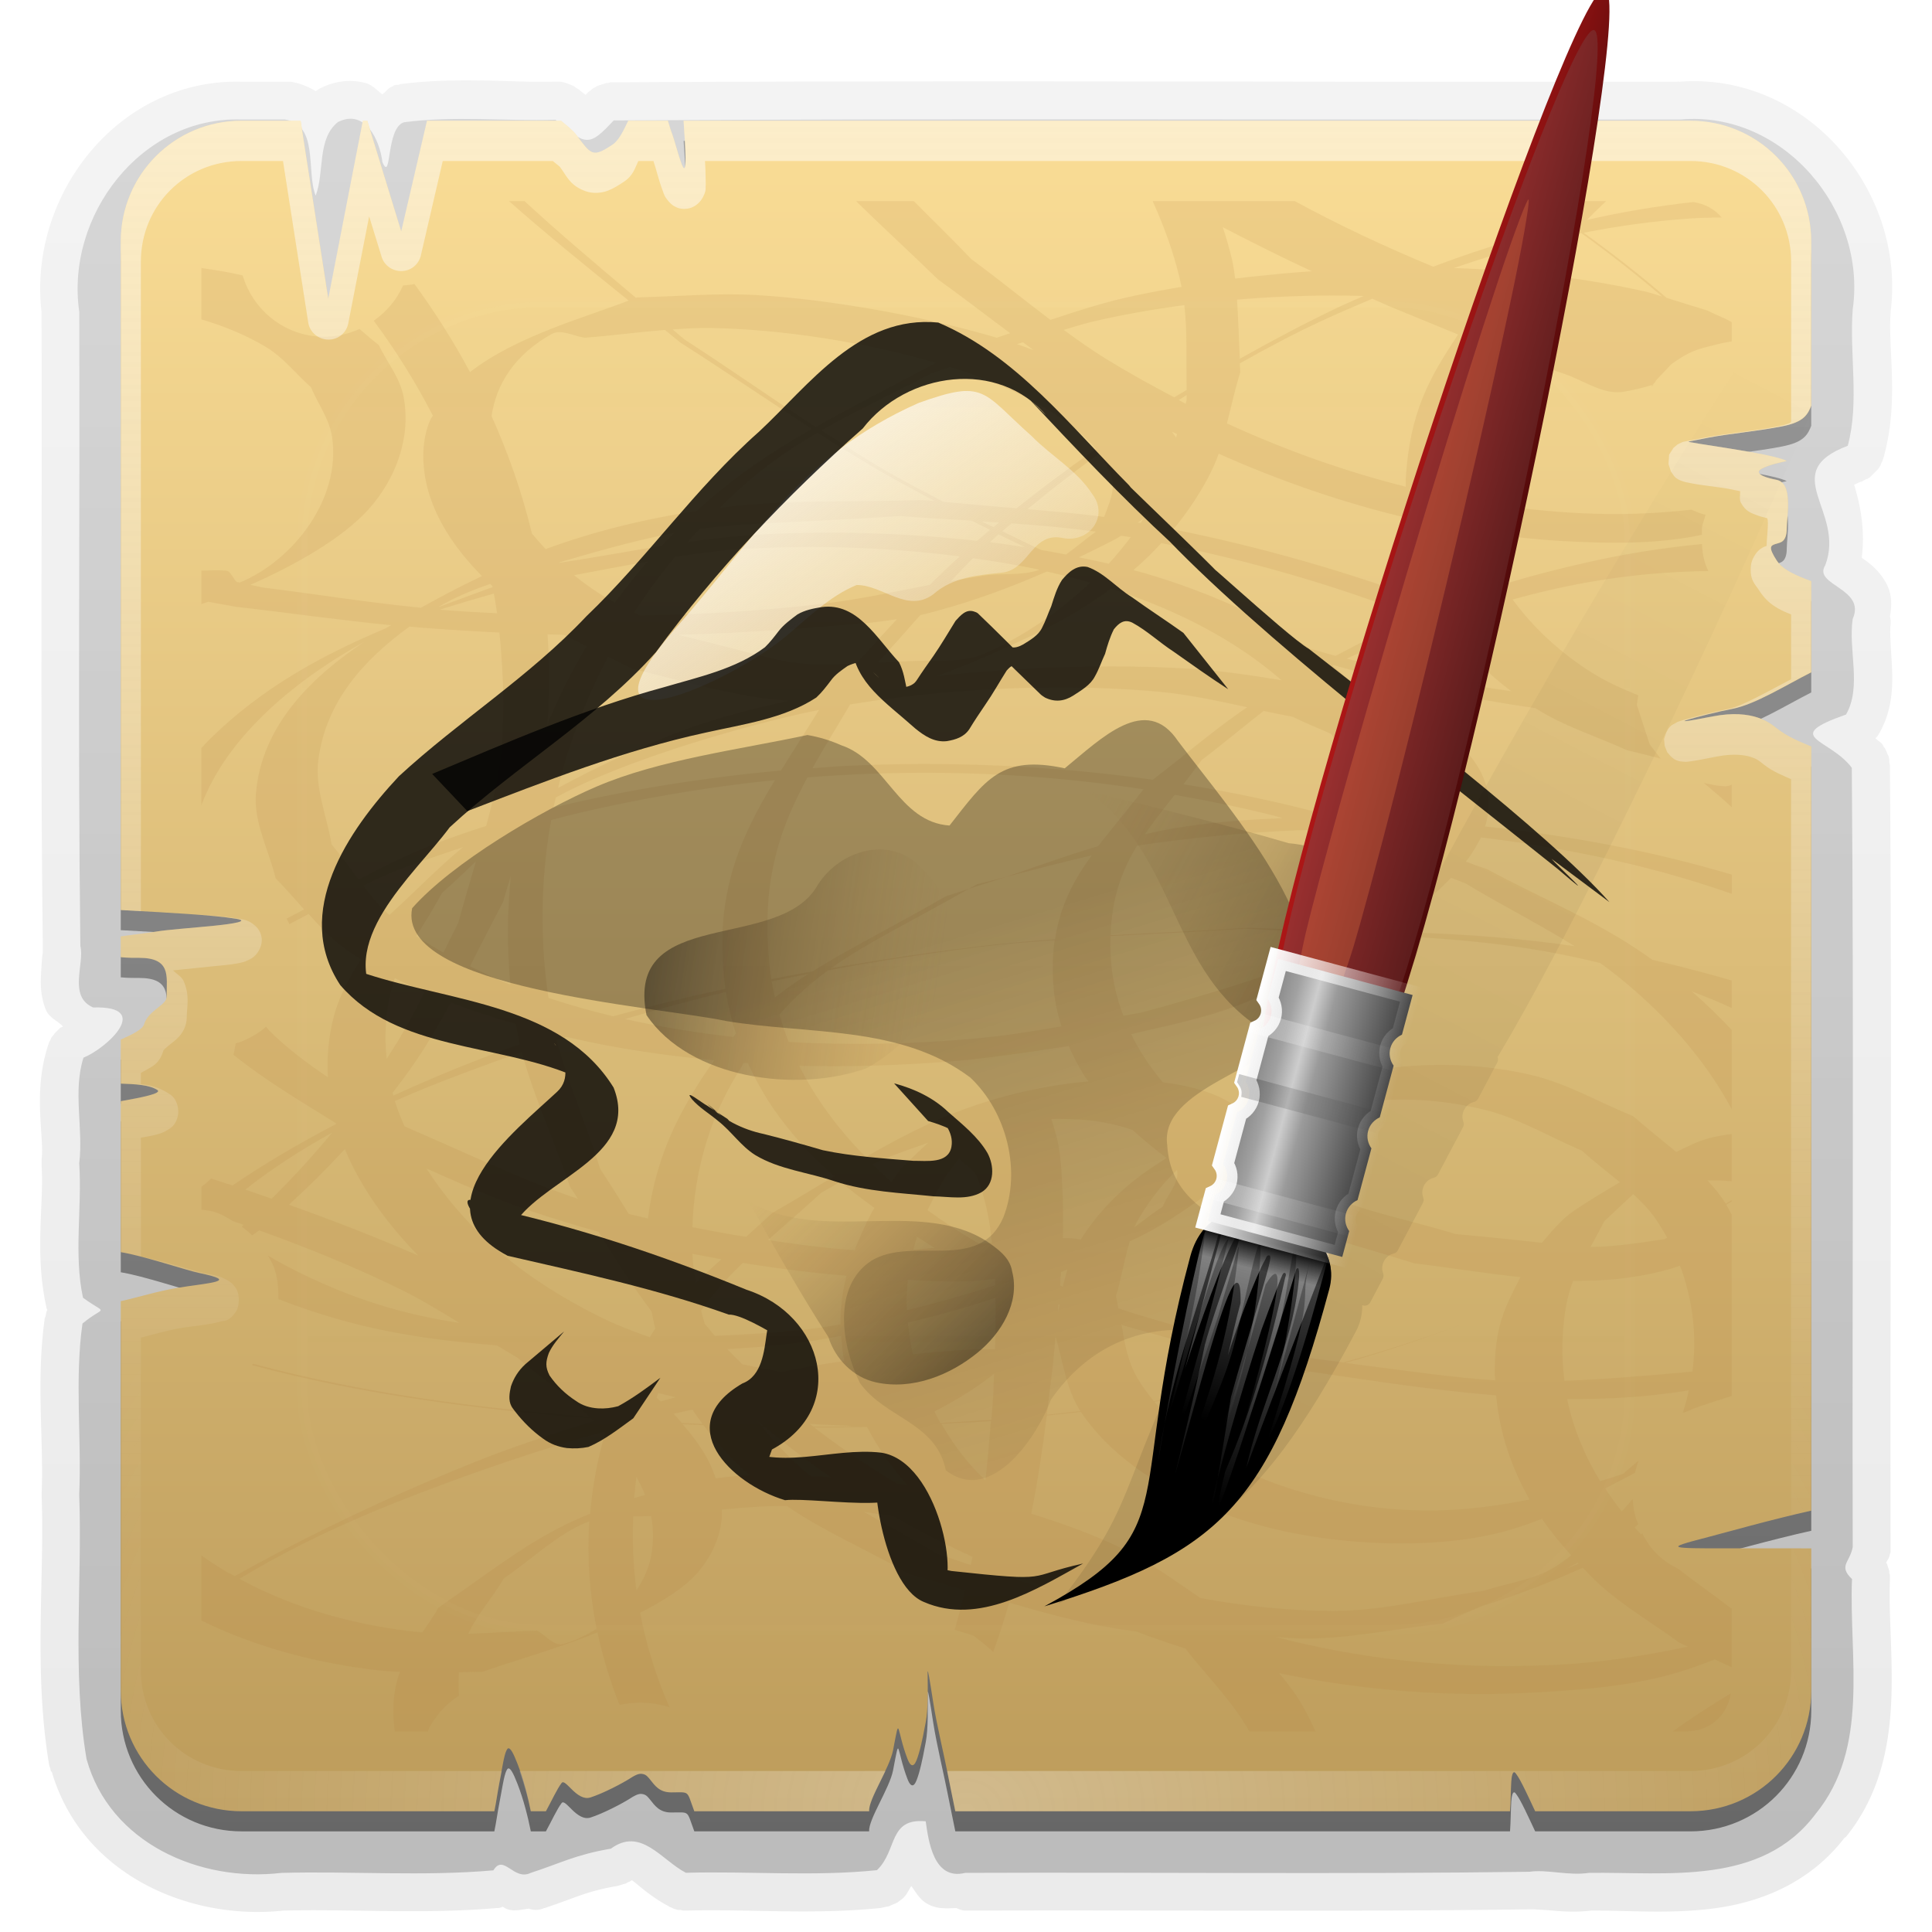 <svg height="96" width="96" xmlns="http://www.w3.org/2000/svg" xmlns:xlink="http://www.w3.org/1999/xlink"><filter id="a" color-interpolation-filters="sRGB"><feGaussianBlur stdDeviation=".794"/></filter><linearGradient id="b"><stop offset="0"/><stop offset="1" stop-opacity="0"/></linearGradient><linearGradient id="c" xlink:href="#b"/><filter id="d" color-interpolation-filters="sRGB" height="1.076" width="2.327" x="-.664" y="-.038"><feGaussianBlur stdDeviation=".988"/></filter><linearGradient id="e" gradientUnits="userSpaceOnUse" xlink:href="#b"/><linearGradient id="f"><stop offset="0" stop-color="#fefefe"/><stop offset="1" stop-color="#fefefe" stop-opacity="0"/></linearGradient><linearGradient id="g"><stop offset="0" stop-opacity=".42"/><stop offset="1" stop-color="#98713b" stop-opacity="0"/></linearGradient><filter id="h" color-interpolation-filters="sRGB"><feGaussianBlur stdDeviation="2.32"/></filter><linearGradient id="i" gradientTransform="scale(1.006 .994)" gradientUnits="userSpaceOnUse" x1="45.448" x2="45.448" y1="92.54" y2="7.017"><stop offset="0"/><stop offset="1" stop-opacity=".588"/></linearGradient><linearGradient id="j" gradientUnits="userSpaceOnUse" x1="24.221" x2="86.038" xlink:href="#c" y1="94.298" y2="50.857"/><linearGradient id="k" gradientUnits="userSpaceOnUse" x1="49.689" x2="49.689" xlink:href="#f" y1="6" y2="76.945"/><linearGradient id="l" gradientUnits="userSpaceOnUse" x1="50.037" x2="63.094" xlink:href="#g" y1="44.079" y2="86.072"/><linearGradient id="m" gradientUnits="userSpaceOnUse" x1="31.039" x2="47.041" xlink:href="#g" y1="46.414" y2="48.714"/><linearGradient id="n" gradientUnits="userSpaceOnUse" x1="44.983" x2="56.06" xlink:href="#f" y1="14.059" y2="29.431"/><linearGradient id="o" gradientUnits="userSpaceOnUse" x1="47.314" x2="36.768" xlink:href="#g" y1="70.094" y2="59.729"/><linearGradient id="p" gradientTransform="matrix(.386 .799 .884 -.165 -36.613 11.166)" gradientUnits="userSpaceOnUse" x1="62.75" x2="49" xlink:href="#g" y1="96.263" y2="82.75"/><linearGradient id="q" gradientTransform="matrix(.932 -.362 .362 .932 -40.795 -6.695)" gradientUnits="userSpaceOnUse" x1="57.901" x2="114.439" xlink:href="#c" y1="106.709" y2="49.359"/><filter id="r" color-interpolation-filters="sRGB"><feGaussianBlur stdDeviation=".595"/></filter><linearGradient id="s" gradientTransform="matrix(1 0 0 1.116 .062 -9.999)" gradientUnits="userSpaceOnUse" x1="144.826" x2="144.826" xlink:href="#f" y1="95.799" y2="108.343"/><linearGradient id="t" gradientTransform="matrix(-1 0 0 1.116 289.714 -9.999)" gradientUnits="userSpaceOnUse" x1="144.826" x2="144.826" xlink:href="#f" y1="95.799" y2="108.343"/><linearGradient id="u" gradientUnits="userSpaceOnUse" x1="144.873" x2="144.873" xlink:href="#e" y1="97.697" y2="99.775"/><linearGradient id="v" gradientUnits="userSpaceOnUse" x1="131.291" x2="153.85" y1="77.089" y2="77.089"><stop offset="0" stop-color="#9a3030"/><stop offset="1" stop-color="#5b1c1c"/></linearGradient><linearGradient id="w" gradientUnits="userSpaceOnUse" x1="131.291" x2="153.85" y1="77.089" y2="77.089"><stop offset="0" stop-color="#ad1616"/><stop offset="1" stop-color="#4d0a0a"/></linearGradient><linearGradient id="x" gradientUnits="userSpaceOnUse" x1="140" x2="150" y1="88" y2="88"><stop offset="0" stop-color="#797979"/><stop offset=".219" stop-color="#a1a1a1"/><stop offset=".35" stop-color="#cdcdcd"/><stop offset=".472" stop-color="#9b9b9b"/><stop offset="1" stop-color="#373737"/></linearGradient><linearGradient id="y" gradientTransform="scale(.707 1.414)" gradientUnits="userSpaceOnUse" x1="197.99" x2="212.132" xlink:href="#f" y1="62.225" y2="62.225"/><linearGradient id="z" gradientTransform="matrix(1.247 0 0 1 -35.862 0)" gradientUnits="userSpaceOnUse" x1="141" x2="149" xlink:href="#e" y1="81.75" y2="81.75"/><linearGradient id="A" gradientTransform="matrix(1.247 0 0 -1 -35.862 164.984)" gradientUnits="userSpaceOnUse" x1="141" x2="149" xlink:href="#f" y1="81.75" y2="81.75"/><radialGradient id="B" cx="48" cy="90.172" gradientTransform="matrix(1.157 0 0 .996 -7.551 .197)" gradientUnits="userSpaceOnUse" r="42" xlink:href="#f"/><filter id="C" color-interpolation-filters="sRGB" height="1.384" width="1.384" x="-.192" y="-.192"><feGaussianBlur stdDeviation="5.28"/></filter><linearGradient id="D" gradientUnits="userSpaceOnUse" x1="8" x2="8" xlink:href="#f" y1="20.221" y2="138.661"/><linearGradient id="E" gradientUnits="userSpaceOnUse" x1="48" x2="48" y1="90" y2="5.988"><stop offset="0" stop-color="#bd9c5b"/><stop offset="1" stop-color="#fadd96"/></linearGradient><clipPath id="F"><path d="m-28 6c-3.324 0-6 2.676-6 6v33.219c2.186.123 4.564.238 5.75.438.646.109-.108.242-1.125.344s-2.314.197-2.812.281c-.608.102-1.201.155-1.812.25v1.031c.372.036.692.031.906.031.79 0 1.132.22 1.281.562s.094.815.094 1.375c0 .42-.916.671-1.125 1.375-.075.251-.618.511-1.156.75v2.188c.718.025 1.412.06 1.812.312.275.173-.769.376-1.812.562v7.5c1.111.178 3.232.896 3.875 1.031 1.065.224 1.185.336.844.438s-1.13.177-1.938.312c-.955.161-1.894.457-2.781.656v19.344c0 3.324 2.676 6 6 6h12.562c.093-.433.153-.906.25-1.406.137-.709.227-1.345.344-1.594.029-.062.059-.114.094-.125.104-.032.244.199.469.781.297.769.512 1.624.656 2.344h.75c.27-.488.553-1.111.781-1.406.097-.125.281.103.531.344s.566.485.906.375c.634-.205 1.582-.698 2-.969.137-.088.271-.158.375-.188.104-.029.176-.018.25 0 .148.035.235.146.344.281.218.27.449.625 1.031.625.467 0 .66-.031.781.062s.171.321.375.875h8.688c-.047-.587 1.013-2.131 1.188-3.031.186-.965.216-1.209.281-1.031s.168.771.438 1.469c.108.279.216.357.312.281.096-.076.171-.297.25-.562.158-.531.287-1.269.344-1.562.128-.662.097-1.761.094-2.25-.001-.122-.006-.218 0-.25.017-.095.085.296.281 1.562.16 1.034.552 2.667.719 3.531.166.858.269 1.297.375 1.844h27.562c.038-.489.036-1.072.062-1.469.02-.298.069-.487.156-.469.029.006.052.039.094.094.228.295.607 1.142.938 1.844h7.719c3.324 0 6-2.676 6-6v-7.062c-.165.004-.295 0-.5 0-1.299 0-2.576 0-3.875 0-1.198 0-1.996-.002-2.188-.062-.192-.061.23-.187 1.438-.5.64-.166 3.262-.902 5.125-1.312v-37.969c-.638-.263-1.188-.494-1.719-.906-.139-.108-.43-.363-.938-.531s-1.235-.254-2.219-.062c-1.498.291-1.644.282-1.219.156s1.424-.383 2.188-.531c1.126-.219 2.658-1.181 3.906-1.812v-4.531c-.682-.255-1.399-.533-1.719-1.031-.205-.319-.29-.514-.281-.625.009-.111.104-.15.219-.188.114-.038.264-.056.375-.156.111-.101.188-.295.188-.594 0-.319.082-.862.062-1.375-.01-.257-.038-.499-.125-.688s-.224-.333-.438-.375c-.561-.109-.818-.235-.875-.344s.077-.19.281-.281c.409-.182 1.101-.308 1.094-.312-.653-.381-5.116-.922-4.875-.969.325-.063.644-.124.969-.188 1.023-.199 2.37-.312 3.656-.562.56-.109.885-.253 1.094-.438s.296-.394.375-.594v-8.156c0-3.324-2.676-6-6-6h-50.031c.094 1.381.195 2.919-.094 2.156-.206-.543-.326-1.113-.531-1.656-.052-.138-.097-.331-.156-.5h-1.969c-.235.487-.457.973-.781 1.188-.495.327-.76.462-1 .375-.24-.087-.454-.401-.812-.875-.16-.211-.442-.434-.75-.688h-6.656l-1.281 5.5-1.688-5.5h-.219l-1.719 8.844-1.375-8.844z"/></clipPath><linearGradient id="G" gradientTransform="translate(0 1)" gradientUnits="userSpaceOnUse" x1="48" x2="48" xlink:href="#i" y1="90" y2="5.988"/><linearGradient id="H" gradientTransform="matrix(1.024 0 0 1.012 -1.143 .929)" gradientUnits="userSpaceOnUse" x1="48" x2="48" xlink:href="#i" y1="90" y2="5.988"/><g><g fill="url(#H)"><path d="m23.844 4c-1.299-.02-2.628.004-4 .188a.999.999 0 0 0 -.031.031c.003-0-.159.001-.156 0 .002-0-.055.02-.094.031-.017.005-.032.032-.031.031-.249.078-.341.269-.531.406-.276-.195-.474-.463-.844-.562-.76-.205-1.53-.092-2.219.25.002-.001-.064.032-.062.031.002-.001-.095.063-.094.062.002-.001-.095.064-.094.062-.37-.226-.796-.4-1.25-.469a.999.999 0 0 0 -.094 0c.003 0-.128 0-.125 0 .001 0-.029-.001-.062 0h-.062-2.062-.031c-6.128-.159-10.613 5.646-9.938 11.438.005.042-.005.083 0 .125.036 10.404-.065 20.812.062 31.25.001.042-.001.083 0 .125 0-.002 0 .127 0 .125 0-.002 0.0.096 0 .094 0-.001-0.0.009 0 .031-.001.01.001.015 0 .031.003.03 0.0.064 0 .062-.005.064-.023.12-.031.219-.021.252-.044.593-.062.969-.022.448-.001 1.043.25 1.656.149.363.561.534.844.812-.021.014-.032.032-.031.031.002-.001-.095.032-.094.031.002-.001-.064.064-.062.062.001-.001-.095.095-.094.094.001-.001-.064.064-.062.062.001-.001-.064.064-.062.062.001-.002-.064.095-.062.094.001-.002-.064.064-.062.062.001-.002-.064.095-.062.094.001-.002-.032.095-.031.094.001-.002-.063.096-.062.094.001-.002-.032.096-.031.094.001-.002-.032.096-.031.094-.757 2.359-.175 4.496-.312 5.625a.999.999 0 0 0 0 .031c0-.003 0 .191 0 .188 0-.003-.002.083 0 .125 0.0.011 0.0.032 0 .031.115 1.856-.349 4.284.219 6.906-.001-.003.032.159.031.156-0-.001.019.028.031.062-.012.029-.032.064-.031.062.001-.003-.032.128-.031.125.001-.003-.032.159-.031.156a.999.999 0 0 0 -.031.062c-.442 3.109-.045 6.119-.156 8.719 0-.003 0.0.128 0 .125.15 4.172-.41 8.712.375 13.375a.999.999 0 0 0 .031.094c-0-.002.023.066.031.094.003.009 0.0.032 0 .031-.001-.002.032.096.031.094h.031c1.488 5.104 6.809 7.424 11.531 6.906.01-.001.021.001.031 0 .02-0.0.043 0.0.062 0 3.316-.077 6.886.191 10.5-.125-.001 0.0.014.002.031 0 .034-.003.064-0.0.062 0-.002 0.0.127-.032.125-.031-.001 0.0.033-.025.062-.031.094.045.136.087.25.125.343.116.705.008 1.062-.031a.999.999 0 0 0 .688 0c.032-.01.043-.025.062-.031.009-.003.022.003.031 0 1.565-.519 2.076-.834 3.594-1.094-.002 0.0.127-.032.125-.031-.002 0.0.096-.032.094-.031-.002.001.096-.032.094-.031-.002.001.127-.032.125-.031-.002.001.096-.063.094-.062-.002.001.096-.032.094-.031-.002.001.096-.064.094-.062.003.002.029-.002.031 0 .232.15.862.782 1.812 1.281a.999.999 0 0 0 .031.031c-.002-.001.096.032.094.031-.002-.001.127.063.125.062-.002-.001.096.032.094.031-.002-.001.127.032.125.031-.002-0.0.127 0.0.125 0-.002-0.0.127.031.125.031-.002-0.0.127 0.0.125 0-.002-0.0.096-0.0.094 0 2.995-.081 6.215.218 9.562-.125-.001 0.0.022.001.031 0 .039-.004.127-.032.125-.031-.003 0.0.159-.032.156-.031-.003.001.159-.032.156-.031-.003.001.128-.064.125-.062-.003.001.159-.064.156-.062-.003.001.128-.064.125-.062-.003.002.127-.096.125-.094-.003.002.127-.096.125-.094a.999.999 0 0 0 .031-.031c.207-.196.263-.39.406-.594.229.306.387.642.781.875.492.29.985.228 1.469.219a.999.999 0 0 0 .438.125c.065-0.0.138 0.0.219 0 9.232-.035 18.478.065 27.75-.062-.001-0.0.029-.001.062 0s.064 0 .062 0c-.003 0 .128-0.0.125 0a.999.999 0 0 0 .094 0c-.06.009.361.017.875.062s1.185.088 1.906 0c.045-0.0.111 0.0.156 0 1.771-.007 3.883.179 6.062-.125 2.269-.316 4.677-1.285 6.375-3.5h.031c.004-.006-.004-.025 0-.031h.031c1.668-2.059 2.145-4.455 2.25-6.656.106-2.212-.131-4.339-.062-6.094-0.0.002-0-.096 0-.094 0.0.002-0-.096 0-.094 0.0.002-0-.096 0-.094 0.0.002-.032-.096-.031-.094 0.0.002-0-.096 0-.094 0.0.002-.032-.096-.031-.094 0.0.002-.032-.096-.031-.094.001.002-.032-.096-.031-.094.001.002-.032-.095-.031-.094 0.0.001-.019-.006-.031-.031.082-.189.139-.181.188-.438a.999.999 0 0 0 .031-.094c-0.0.003 0-.191 0-.188 0 .001.001-.03 0-.062-0-.031 0-.063 0-.094-.029-12.852.073-25.716-.031-38.594-0.0.001 0-.022 0-.031-0-.038-0-.127 0-.125 0.0.003-.032-.159-.031-.156 0.0.003-.001-.128 0-.125.001.003-.032-.159-.031-.156.001.003-.064-.128-.062-.125.001.003-.064-.159-.062-.156.001.003-.064-.128-.062-.125.002.003-.095-.127-.094-.125a.999.999 0 0 0 0-.031c-.127-.169-.242-.207-.375-.344.03-.039.095-.096.094-.094-.002.003.095-.159.094-.156.685-1.198.672-2.456.625-3.375-.047-.922-.115-1.682-.062-2.031a.999.999 0 0 0 -.031-.375.999.999 0 0 0 0-.031c.1-.571.109-1.154-.25-1.75-.383-.637-.89-.974-1.156-1.156.221-1.648-.217-3.092-.375-3.625-.098-.33-.017-.231-.125 0-.127.273-.185.092.469-.156a.999.999 0 0 0 .031 0c-.002.001.096-.063.094-.062-.002.001.127-.064.125-.062-.002.001.096-.032.094-.031-.002.001.096-.064.094-.062s.095-.095.094-.094c-.002.001.064-.064.062-.062-.002.002.095-.095.094-.094-.002.002.064-.064.062-.062-.001.002.095-.096.094-.094-.001.002.064-.096.062-.094-.001.002.064-.096.062-.094-.001.002.032-.096.031-.094-.001.002.063-.127.062-.125-.001.002.032-.096.031-.094-.001.002.032-.096.031-.094-0.0.002.023-.063.031-.094.002-.009 0-.032 0-.031.726-2.705.184-5.213.312-7.031.012-.175.011-.204 0-.062.778-6.042-4.207-11.925-10.5-11.438.032-.002-.043.002-.031 0 .034-.005.053-.013-.094 0-17.592.03-35.226-.076-52.812.031.002 0-.096 0-.094 0 .002-0-.096 0-.094 0 .002-0-.096.032-.094.031.002-0-.096 0-.094 0 .002-0-.096.032-.094.031.002-0-.096.032-.094.031.002-.001-.096.032-.094.031.002-.001-.096.032-.094.031.002-.001-.095.032-.094.031.002-.001-.095.063-.094.062.002-.001-.064.032-.062.031.002-.001-.095.064-.094.062.002-.001-.064.064-.062.062.002-.001-.095.064-.094.062.001-.001-.064.064-.062.062.001-.001-.064.064-.062.062-.018.02-.014.012-.031.031-.104-.081-.151-.108-.281-.219a.999.999 0 0 0 -.031-.031c.003.002-.159-.096-.156-.094.003.002-.128-.095-.125-.094.003.002-.159-.064-.156-.062.003.001-.159-.064-.156-.062.003.001-.191-.063-.188-.062.003.001-.16-.032-.156-.031.003 0-.16-0-.156 0 .003 0-.118-0-.156 0-.01 0-.022-0-.031 0-1.133.033-2.365-.043-3.656-.062z" opacity=".08"/><path d="m23.844 5c-1.271-.02-2.573.013-3.875.188a.888.888 0 0 0 -.125.031c-.402.117-.638.357-.812.625-.268-.326-.642-.62-1.125-.75s-1.04-.056-1.531.188a.888.888 0 0 0 -.156.094c-.214.171-.299.39-.438.594-.308-.453-.87-.811-1.5-.906a.888.888 0 0 0 -.125 0h-2.125-.031c-5.532-.162-9.619 5.186-8.938 10.438 0.0.042-0.0.083 0 .125.036 10.454-.067 20.91.062 31.375a.888.888 0 0 0 0 .219c.011.042-.058.659-.094 1.375-.018.358.01.785.188 1.219.178.433.565.846 1.062 1.062a.888.888 0 0 0 .375.062c.146-.005.056-.01.156 0-.329.311-.757.714-1 .812a.888.888 0 0 0 -.5.531c-.647 2.017-.069 3.951-.25 5.438a.888.888 0 0 0 0 .156c.135 2.057-.328 4.399.188 6.781a.888.888 0 0 0 .25.438.888.888 0 0 0 0 .031.888.888 0 0 0 -.281.5c-.417 2.933-.04 5.902-.156 8.625a.888.888 0 0 0 0 .062c.154 4.28-.379 8.77.375 13.25a.888.888 0 0 0 .031.094c1.282 4.666 6.154 6.772 10.531 6.281.021-.002.042.002.062 0 3.422-.086 7.016.189 10.562-.125a.888.888 0 0 0 .406-.125c.128.085.258.168.5.25.308.104.73.096 1.125-.062v.031c.039-.013.056-.019.094-.031 1.499-.497 2.125-.878 3.75-1.156a.888.888 0 0 0 .375-.156c.245-.18.349-.192.469-.188.119.005.305.051.531.188.452.272 1.013.861 1.812 1.281a.888.888 0 0 0 .438.094c3.087-.083 6.299.211 9.531-.125a.888.888 0 0 0 .531-.219c.741-.704.887-1.544 1.062-1.906.056-.116.094-.122.125-.156.075.39.072.728.281 1.156.187.384.455.765.906 1.031.39.231.909.261 1.406.188v.031c.073-0.0.146 0.0.219 0 9.263-.035 18.536.066 27.812-.062a.888.888 0 0 0 .125 0c.483-.073 1.595.212 2.812.062.054-.007.07.009.125 0 1.87-.018 4.008.166 6.094-.125 2.115-.295 4.242-1.135 5.75-3.125.009-.012.022-.02.031-.031 1.488-1.837 1.931-4.001 2.031-6.094.101-2.106-.136-4.195-.062-6.062a.888.888 0 0 0 -.25-.656c-.038-.037-.016-.013-.031-.031.065-.11.223-.307.312-.781a.888.888 0 0 0 0-.156c-.03-12.901.074-25.81-.031-38.719a.888.888 0 0 0 -.156-.531c-.371-.495-.818-.812-1.188-1.062-.018-.012-.013-.019-.031-.031.191-.087.162-.079.469-.188a.888.888 0 0 0 .5-.406c.534-.933.545-1.941.5-2.812-.045-.871-.152-1.656-.062-2.25h-.062c.158-.531.175-1.105-.062-1.5-.273-.453-.63-.685-.906-.875-.207-.143-.301-.225-.375-.281.525-1.634-.137-3.038-.375-3.844-.124-.42-.115-.606-.062-.719s.257-.362 1.031-.656a.888.888 0 0 0 .531-.625c.66-2.428.136-4.826.281-6.875.001-.019-.002-.043 0-.062.736-5.438-3.792-10.813-9.438-10.375-.032.002-.062-.003-.094 0-17.629.03-35.297-.076-52.906.031a.888.888 0 0 0 -.656.281c-.299.323-.502.532-.625.625s-.09.06-.031.062c.118.004-.282-.174-1.031-.812a.888.888 0 0 0 -.594-.188c-1.206.037-2.448-.043-3.719-.062z" opacity=".1"/><path d="m12 5.938c-4.99-.166-8.75 4.787-8.062 9.55.037 10.504-.074 21.023.055 31.517.222.872-.624 2.507.636 3.056 2.982-.095.674 2.028-.48 2.494-.538 1.675 0 3.508-.212 5.246.145 2.21-.278 4.537.187 6.682 1.232.906 1.113.335-.026 1.283-.394 2.773-.04 5.686-.161 8.51.158 4.37-.364 8.809.362 13.123 1.151 4.19 5.644 6.141 9.683 5.664 3.503-.093 7.066.18 10.534-.127.513-.845 1.006.541 1.854.127 1.518-.495 2.222-.902 3.985-1.204 1.488-1.091 2.502.556 3.724 1.198 3.156-.085 6.379.193 9.496-.13 1.026-.974.556-2.605 2.423-2.427.138.967.385 2.955 1.964 2.562 9.344-.037 18.705.074 28.039-.055.849-.129 1.962.209 2.948.055 3.912-.054 8.581.661 11.27-2.933 2.703-3.3 1.651-7.748 1.805-11.667-.689-.662-.111-.809.036-1.587-.03-12.907.06-25.825-.045-38.724-1.102-1.473-3.558-1.492-.286-2.648.793-1.386.099-3.207.331-4.749.677-1.531-1.993-1.668-1.365-2.665 1.029-2.696-2.418-4.597 1.119-5.94.589-2.167.073-4.54.247-6.784.703-4.921-3.459-9.88-8.558-9.427-17.664.031-35.376-.061-53.01.046-1.234 1.333-1.381 1.251-2.891-.034-2.497.077-5.066-.203-7.524.125-.911.264-.611 3.039-1.076 1.985-.13-1.094-.85-2.671-2.209-1.997-1.049.836-.661 2.495-1.108 3.656-.479-1.186.171-3.523-1.531-3.781-.719 0-1.438 0-2.156 0z" opacity=".2"/></g><path d="m12 7c-3.324 0-6 2.676-6 6v33.219c2.186.123 4.564.238 5.75.438.646.109-.108.242-1.125.344s-2.314.197-2.812.281c-.608.102-1.201.155-1.812.25v1.031c.372.036.692.031.906.031.79 0 1.132.22 1.281.562s.094.815.094 1.375c0 .42-.916.671-1.125 1.375-.075.251-.618.511-1.156.75v2.188c.718.025 1.412.06 1.812.312.275.173-.769.376-1.812.562v7.5c1.111.178 3.232.896 3.875 1.031 1.065.224 1.185.336.844.438s-1.13.177-1.938.312c-.955.161-1.894.457-2.781.656v19.344c0 3.324 2.676 6 6 6h12.562c.093-.433.153-.906.25-1.406.137-.709.227-1.345.344-1.594.029-.062.059-.114.094-.125.104-.032.244.199.469.781.297.769.512 1.624.656 2.344h.75c.27-.488.553-1.111.781-1.406.097-.125.281.103.531.344s.566.485.906.375c.634-.205 1.582-.698 2-.969.137-.088.271-.158.375-.188.104-.029.176-.018.25 0 .148.035.235.146.344.281.218.27.449.625 1.031.625.467 0 .66-.031.781.062s.171.321.375.875h8.688c-.047-.587 1.013-2.131 1.188-3.031.186-.965.216-1.209.281-1.031s.168.771.438 1.469c.108.279.216.357.312.281.096-.076.171-.297.25-.562.158-.531.287-1.269.344-1.562.128-.662.097-1.761.094-2.25-.001-.122-.006-.218 0-.25.017-.095.085.296.281 1.562.16 1.034.552 2.667.719 3.531.166.858.269 1.297.375 1.844h27.562c.038-.489.036-1.072.062-1.469.02-.298.069-.487.156-.469.029.006.052.039.094.094.228.295.607 1.142.938 1.844h7.719c3.324 0 6-2.676 6-6v-7.062c-.165.004-.295 0-.5 0-1.299 0-2.576 0-3.875 0-1.198 0-1.996-.002-2.188-.062-.192-.061.23-.187 1.438-.5.64-.166 3.262-.902 5.125-1.312v-37.969c-.638-.263-1.188-.494-1.719-.906-.139-.108-.43-.363-.938-.531s-1.235-.254-2.219-.062c-1.498.291-1.644.282-1.219.156s1.424-.383 2.188-.531c1.126-.219 2.658-1.181 3.906-1.812v-4.531c-.682-.255-1.399-.533-1.719-1.031-.205-.319-.29-.514-.281-.625.009-.111.104-.15.219-.188.114-.038.264-.056.375-.156.111-.101.188-.295.188-.594 0-.319.082-.862.062-1.375-.01-.257-.038-.499-.125-.688s-.224-.333-.438-.375c-.561-.109-.818-.235-.875-.344s.077-.19.281-.281c.409-.182 1.101-.308 1.094-.312-.653-.381-5.116-.922-4.875-.969.325-.063.644-.124.969-.188 1.023-.199 2.37-.312 3.656-.562.56-.109.885-.253 1.094-.438s.296-.394.375-.594v-8.156c0-3.324-2.676-6-6-6h-50.031c.094 1.381.195 2.919-.094 2.156-.206-.543-.326-1.113-.531-1.656-.052-.138-.097-.331-.156-.5h-1.969c-.235.487-.457.973-.781 1.188-.495.327-.76.462-1 .375-.24-.087-.454-.401-.812-.875-.16-.211-.442-.434-.75-.688h-6.656l-1.281 5.5-1.688-5.5h-.219l-1.719 8.844-1.375-8.844z" fill="url(#G)" opacity=".45"/><path d="m12 7c-3.878 0-7 3.122-7 7v32.688c2.238.124 4.661.236 5.875.438.661.11-.084.241-1.125.344-1.041.103-2.395.196-2.906.281-.622.103-1.217.154-1.844.25v1.062c.38.036.718.031.938.031.809 0 1.16.216 1.312.562.153.347.094.84.094 1.406 0 .425-.942.663-1.156 1.375-.077.254-.636.508-1.188.75v2.219c.736.025 1.433.057 1.844.312.282.176-.775.405-1.844.594v7.562c1.138.18 3.31.926 3.969 1.062 1.09.226 1.225.335.875.438s-1.174.175-2 .312c-.978.163-1.936.454-2.844.656v18.656c0 3.878 3.122 7 7 7h12c.095-.438.151-.931.25-1.438.14-.718.255-1.342.375-1.594.03-.063.058-.114.094-.125.107-.033.238.192.469.781.304.778.54 1.647.688 2.375h.75c.276-.494.579-1.138.812-1.438.099-.127.275.132.531.375s.589.486.938.375c.649-.207 1.603-.726 2.031-1 .14-.089.3-.158.406-.188.106-.03.174-.018.25 0 .151.035.232.145.344.281.223.273.467.656 1.062.656.478 0 .657-.032.781.062.124.095.197.315.406.875h8.875c-.048-.594 1.041-2.152 1.219-3.062.191-.976.214-1.242.281-1.062.067.18.193.794.469 1.5.11.282.214.358.312.281.099-.077.169-.294.25-.562.162-.537.286-1.297.344-1.594.131-.67.129-1.787.125-2.281-.001-.124-.006-.218 0-.25.018-.097.081.312.281 1.594.164 1.047.548 2.688.719 3.562.17.868.298 1.322.406 1.875h28.219c.039-.495.035-1.099.062-1.5.02-.301.066-.487.156-.469.03.006.051.039.094.094.233.298.631 1.165.969 1.875h7.031c3.878 0 7-3.122 7-7v-6.219c-.169.005-.29 0-.5 0h-3.969c-1.227 0-2.054-.001-2.25-.062-.196-.062.233-.183 1.469-.5.655-.168 3.342-.928 5.25-1.344v-38.406c-.653-.266-1.207-.489-1.75-.906-.143-.11-.449-.392-.969-.562-.52-.17-1.274-.256-2.281-.062-1.533.295-1.686.283-1.25.156.436-.127 1.469-.381 2.25-.531 1.153-.222 2.722-1.204 4-1.844v-4.562c-.698-.258-1.422-.558-1.75-1.062-.21-.323-.322-.513-.312-.625.009-.112.133-.149.25-.188.117-.038.261-.054.375-.156.114-.102.188-.292.188-.594 0-.323.082-.887.062-1.406-.01-.26-.036-.497-.125-.688s-.219-.333-.438-.375c-.575-.11-.848-.234-.906-.344-.058-.11.072-.189.281-.281.418-.184 1.133-.339 1.125-.344-.669-.386-5.247-.921-5-.969.333-.064.667-.124 1-.188 1.048-.201 2.433-.309 3.75-.562.573-.11.912-.251 1.125-.438.213-.187.294-.423.375-.625v-7.312c0-3.878-3.122-7-7-7h-50.375c.097 1.398.202 2.959-.094 2.188-.21-.55-.321-1.138-.531-1.688-.053-.139-.096-.329-.156-.5h-2.031c-.241.492-.45.971-.781 1.188-.507.331-.786.495-1.031.406-.245-.088-.477-.427-.844-.906-.164-.214-.435-.431-.75-.688h-6.812l-1.312 5.562-1.75-5.562h-.219l-1.75 8.938-1.406-8.938z" fill="url(#H)" opacity=".3"/></g><g><path d="m12 6c-3.324 0-6 2.676-6 6v33.219c2.186.123 4.564.238 5.75.438.646.109-.108.242-1.125.344s-2.314.197-2.812.281c-.608.102-1.201.155-1.812.25v1.031c.372.036.692.031.906.031.79 0 1.132.22 1.281.562s.094.815.094 1.375c0 .42-.916.671-1.125 1.375-.075.251-.618.511-1.156.75v2.188c.718.025 1.412.06 1.812.312.275.173-.769.376-1.812.562v7.5c1.111.178 3.232.896 3.875 1.031 1.065.224 1.185.336.844.438s-1.13.177-1.938.312c-.955.161-1.894.457-2.781.656v19.344c0 3.324 2.676 6 6 6h12.562c.093-.433.153-.906.25-1.406.137-.709.227-1.345.344-1.594.029-.062.059-.114.094-.125.104-.032.244.199.469.781.297.769.512 1.624.656 2.344h.75c.27-.488.553-1.111.781-1.406.097-.125.281.103.531.344s.566.485.906.375c.634-.205 1.582-.698 2-.969.137-.088.271-.158.375-.188.104-.029.176-.018.25 0 .148.035.235.146.344.281.218.27.449.625 1.031.625.467 0 .66-.031.781.062s.171.321.375.875h8.688c-.047-.587 1.013-2.131 1.188-3.031.186-.965.216-1.209.281-1.031s.168.771.438 1.469c.108.279.216.357.312.281.096-.076.171-.297.25-.562.158-.531.287-1.269.344-1.562.128-.662.097-1.761.094-2.25-.001-.122-.006-.218 0-.25.017-.095.085.296.281 1.562.16 1.034.552 2.667.719 3.531.166.858.269 1.297.375 1.844h27.562c.038-.489.036-1.072.062-1.469.02-.298.069-.487.156-.469.029.006.052.039.094.094.228.295.607 1.142.938 1.844h7.719c3.324 0 6-2.676 6-6v-7.062c-.165.004-.295 0-.5 0-1.299 0-2.576 0-3.875 0-1.198 0-1.996-.002-2.188-.062-.192-.061.23-.187 1.438-.5.64-.166 3.262-.902 5.125-1.312v-37.969c-.638-.263-1.188-.494-1.719-.906-.139-.108-.43-.363-.938-.531s-1.235-.254-2.219-.062c-1.498.291-1.644.282-1.219.156s1.424-.383 2.188-.531c1.126-.219 2.658-1.181 3.906-1.812v-4.531c-.682-.255-1.399-.533-1.719-1.031-.205-.319-.29-.514-.281-.625.009-.111.104-.15.219-.188.114-.038.264-.056.375-.156.111-.101.188-.295.188-.594 0-.319.082-.862.062-1.375-.01-.257-.038-.499-.125-.688s-.224-.333-.438-.375c-.561-.109-.818-.235-.875-.344s.077-.19.281-.281c.409-.182 1.101-.308 1.094-.312-.653-.381-5.116-.922-4.875-.969.325-.063.644-.124.969-.188 1.023-.199 2.37-.312 3.656-.562.56-.109.885-.253 1.094-.438s.296-.394.375-.594v-8.156c0-3.324-2.676-6-6-6h-50.031c.094 1.381.195 2.919-.094 2.156-.206-.543-.326-1.113-.531-1.656-.052-.138-.097-.331-.156-.5h-1.969c-.235.487-.457.973-.781 1.188-.495.327-.76.462-1 .375-.24-.087-.454-.401-.812-.875-.16-.211-.442-.434-.75-.688h-6.656l-1.281 5.5-1.688-5.5h-.219l-1.719 8.844-1.375-8.844z" fill="url(#E)"/><path d="m30.969-18.313c2.491 2.202 5.12 4.33 8.156 6.781-2.866 1.122-7.61 2.386-10.812 4.875-1.116-2.087-2.392-4.099-3.781-6-.253.049-.519.078-.781.094-.441.999-1.149 1.807-2 2.406 1.519 2.038 2.862 4.207 4.031 6.469-.045.089-.115.158-.156.25-.624 1.376-.602 3.063-.25 4.531.41 1.711 1.33 3.32 2.438 4.688.44.543.888 1.026 1.312 1.469-1.381.65-2.745 1.366-4.156 2.156-3.597-.348-7.163-.935-10.75-1.375-.309-.07-.573-.121-.875-.188 3.053-1.35 6.265-3.154 8.062-5.156 1.844-2.055 2.918-4.907 2.375-7.688-.249-1.276-1.121-2.33-1.688-3.5-.448-.349-.878-.72-1.312-1.094-.92.413-1.947.61-3 .5-2.365-.247-4.294-1.909-4.969-4.156-.928-.207-1.861-.372-2.812-.5v3.5c1.588.47 3.097 1.092 4.438 1.906 1.159.705 2.02 1.814 3.031 2.719.478 1.126 1.253 2.166 1.438 3.375.637 4.166-2.579 8.399-6.281 9.938-.063-.014-.125-.018-.188-.031-.255-.148-.414-.759-.75-.781-.558-.037-1.123-.018-1.688 0v2.281c.159-.056.305-.096.469-.156.642.114 1.233.218 1.906.344 3.527.399 7.03.909 10.562 1.25-.126.075-.248.142-.375.219-4.298 1.813-8.369 3.998-11.969 7.531-.209.205-.395.418-.594.625v3.906c1.822-4.881 6.716-8.727 11.125-11.156-3.621 2.4-7.038 5.739-7.406 10.375-.156 1.959.887 3.839 1.344 5.75.672.68 1.301 1.403 1.938 2.125-.39.218-.796.409-1.188.625.066.12.127.242.188.375.44-.222.878-.459 1.312-.688.808.902 1.636 1.781 2.625 2.469.304.211.617.424.938.625-.77 1.237-1.479 2.48-1.844 3.875-.367 1.403-.486 2.804-.406 4.156-1.418-.954-2.803-1.977-4-3.188-.077-.078-.143-.171-.219-.25-.408.352-.742.548-1 .688-.602.324-.815.373-1.062.438-.039.278-.098.532-.156.781 2.149 1.733 4.577 3.165 6.969 4.656.006.022.025.04.031.062-2.419 1.265-4.825 2.66-7.062 4.188-.502-.165-.976-.308-1.469-.469-.226.232-.448.408-.656.562v1.562c.537.084.933.007 2.156.781.24.084.478.166.719.25-.044.04-.082.084-.125.125.051.036.072.055.125.094.17.123.374.302.594.5.155-.116.319-.221.469-.344 3.419 1.232 6.796 2.615 9.781 4.094 1.338.663 2.596 1.445 3.875 2.219-3.745-.571-7.342-1.584-11.656-3.812-.474-.245-.947-.507-1.406-.781.111.198.239.384.344.625.281.646.394 1.492.375 2.344 5.488 2.128 9.823 2.73 14.906 3.156.446.27.894.55 1.344.812 1.644 1.372 3.424 2.586 4.969 4.062-7.736-.615-15.475-1.621-22.938-3.625-.028.032-.066.063-.094.094 7.521 2.017 15.335 3.012 23.125 3.625.064.062.124.124.188.188-2.873.879-5.637 1.799-7.938 2.719-4.59 1.836-9.086 3.9-13.469 6.188-1.031.538-2.045 1.089-3.062 1.656-.216-.122-.445-.215-.656-.344-.545-.33-1.093-.682-1.625-1.062v4.438c3.775 1.858 7.996 2.946 12.125 3.406.468.052.937.073 1.406.094-.085.224-.161.453-.219.688-.267 1.088-.287 2.243-.125 3.375h2.25c.098-.189.011-.135.156-.375.311-.517.891-1.39 1.969-2.062-.039-.527-.043-1.067 0-1.594.534-.008 1.06-.039 1.594-.031 1.55-.57 4.748-1.455 7.844-2.688.353 1.682.864 3.333 1.5 4.938.741-.149 1.575-.222 2.5-.062.319.055.626.123.906.219-.902-2.074-1.581-4.228-2-6.438 1.579-.801 2.976-1.683 3.875-2.688.912-1.019 1.578-2.386 1.688-3.75.016-.199.005-.393 0-.594 1.48-.137 2.955-.261 4.438-.25 2.593 1.791 5.58 3.033 8.312 4.625 1.512.422 2.599.759 3.844 1.125-.217.899-.457 1.79-.719 2.688.637.207 1.281.406 1.281.406.001.001.984.738 1.25 1.031.038.042.059.054.094.094.403-1.114.764-2.237 1.094-3.375 3.121.909 5.663 1.579 8.656 1.969 1.099.416 2.22.801 3.344 1.156 1.461 1.884 3.213 3.585 4.375 5.656h4.5c-.245-.567-.537-1.132-.844-1.688-.455-.825-1.019-1.559-1.625-2.281 5.758 1.201 11.689 1.646 17.5 1.312 3.218-.185 6.501-.434 9.594-1.344.884-.26 1.734-.576 2.594-.906.384.184.771.355 1.156.531v-4c-.021-.01-.042-.021-.062-.031-1.178-.919-2.424-1.765-3.594-2.688-.652-.318-1.569-.872-2.281-2.094-.058-.099-.102-.205-.156-.312-.035.019-.059.043-.094.062-.144-.155-.298-.311-.438-.469.088-.067.163-.151.25-.219-.061-.164-.135-.319-.188-.5-.121-.418-.163-.825-.188-1.219-.243.292-.489.564-.75.844-.402-.513-.775-1.023-1.125-1.562.68-.353 1.354-.711 2.031-1.062.076-.299.144-.582.25-.844-.354.294-.684.579-1.062.906-.515.18-1.045.336-1.562.5-1.048-1.727-1.841-3.61-2.25-5.594 2.653.024 5.355-.131 8.125-.562.053-.008.104-.023.156-.031-.045.198-.072.397-.125.594-.087.319-.181.624-.281.938.078-.022.148-.03.219-.062.741-.339 1.195-.461 1.875-.688.075-.025.947-.3 1.25-.406v-12.344c-.121-.24-.243-.468-.375-.688.128-.073.248-.145.375-.219v-.094c-.139.081-.264.169-.406.25-.365-.598-.793-1.101-1.25-1.594.564-.003 1.105.013 1.656.062v-3.219c-.864.095-1.69.278-2.375.562-.481.199-.934.436-1.406.656-.87-.712-1.84-1.486-2.938-2.438-2.319-.941-4.53-2.247-6.969-2.812-2.58-.598-5.262-.78-7.906-.625-1.707.1-3.319.328-4.875.688 2.026-2.357 3.704-4.947 4.781-7.656.23-.578.403-1.176.531-1.781 4.075.256 7.933.698 12.188 1.75.337.241.674.493 1 .75 3.191 2.522 6.07 5.657 7.969 9.219v-5.406c-.855-.92-1.768-1.805-2.719-2.625.921.342 1.825.714 2.719 1.125v-1.875c-.751-.225-1.497-.426-2.25-.625-1.08-.285-2.129-.556-3.156-.781-.175-.126-.356-.253-.531-.375-3.348-2.333-7.161-3.87-10.75-5.812-.482-.156-.957-.337-1.438-.5.265-.34.49-.688.688-1.031.121-.211.25-.419.344-.625 2.529.298 5.133.727 7.813 1.281 3.024.625 6.186 1.469 9.281 2.562v-1.312c-2.774-.819-5.548-1.489-8.219-2-2.61-.5-5.554-.955-8.594-1.281.895-2.871-.797-5.228-3.438-6.844-1.399-.856-2.982-1.328-4.562-1.812-.742-.823-1.547-1.609-2.406-2.312.021-.011.042-.021.062-.031 4.532 1.281 9.127 2.274 13.781 2.938.032.02.062.043.094.062 1.913 1.205 4.103 1.866 6.156 2.812.688.149 1.497.368 2.281.562-.051-.065-.75-.968-.75-.969-0-.001-.875-2.687-.875-2.688-0-0.0.055-.392.094-.656-1.102-.447-2.184-.929-3.188-1.562-2.122-1.339-3.949-3.023-5.375-4.969 3.85-1.063 7.668-1.744 12.031-1.906.434-.016.878-.031 1.312-.031-.205-.407-.391-.935-.438-1.844-2.657.251-5.267.677-7.688 1.219-2.107.471-4.07.977-5.938 1.562-.715-1.138-1.302-2.343-1.719-3.625 1.854.291 3.719.513 5.594.625 3.245.194 6.569.258 9.75-.406.002-.145-.008-.277 0-.438.014-.27.174-.625.25-.938-.142-.03-.199-.011-.906-.312-.01-.004-.021-.027-.031-.031-2.077.225-4.208.353-6.562.281-2.884-.088-5.751-.4-8.594-.906-.211-1.193-.297-2.412-.219-3.688.18-2.921.771-4.892 1.719-6.719 1.402.542 2.881 1.083 4.969 1.781 1.33.445 2.647 1.447 4.031 1.219.665-.11 1.324-.272 1.969-.469.049-.052.102-.106.156-.156.013-.027.094-.156.094-.156 0-0 1.031-1.093 1.031-1.094s.6-.425.844-.562.444-.238.625-.312c.362-.15.636-.229.844-.281.333-.083.667-.167 1-.25.365-.091.488-.089.812-.156v-1.312c-.506-.3-1.108-.498-1.625-.781-.938-.286-1.875-.587-2.812-.875-1.692-1.453-3.534-2.91-5.656-4.438 2.363-.463 4.765-.801 7.219-.969.733-.05 1.454-.071 2.188-.062-.461-.572-1.137-.943-1.938-1.062-2.421.266-4.839.67-7.25 1.219.465-.476.891-.869 1.312-1.281h-2.094c-.079.064-.173.123-.25.188-.303.252-.585.515-.875.781-.449-.31-.963-.649-1.438-.969h-.25c.527.354 1.096.718 1.594 1.062-.352.326-.693.659-1.031 1-2.519.688-5.01 1.48-7.438 2.406-3.215-1.325-6.377-2.805-9.438-4.469h-9.688c.86 1.907 1.557 3.87 1.969 5.844-1.34.226-2.678.469-4 .781-1.671.395-3.307.929-4.938 1.469-1.809-1.371-3.584-2.805-5.406-4.156-1.274-1.336-2.608-2.623-3.906-3.938h-3.938c1.605 1.575 3.376 3.198 5.594 5.344 1.648 1.181 3.277 2.448 4.906 3.656-.303.104-.603.209-.906.312-4.985-1.483-11.445-2.621-16.344-2.906-2.728-.159-5.456.096-8.188.156-.019.008-.043.023-.062.031-2.812-2.38-5.28-4.451-7.594-6.594h-1.062zm77.938 12.531c-.02.021-.044.041-.062.062-.01.011.004.025 0 .031.032-.018.088-.077.156-.125-.032.008-.062.022-.094.031zm-29.281-10.75c1.994 1.041 4.022 2.051 6.062 3-.645.051-1.298.092-1.938.156-1.096.11-2.187.207-3.281.344-.06-.446-.117-.872-.219-1.312-.169-.731-.391-1.473-.625-2.188zm24.438.406c2.057 1.479 3.853 2.907 5.5 4.312-.392-.115-.789-.254-1.188-.344-2.382-.536-4.819-.913-7.281-1.188.192-.3.362-.52.562-.844.708-.704 1.186-1.204 1.75-1.781.221-.046.434-.112.656-.156zm-3.562.812c-.558.587-1.13 1.162-1.688 1.75-1.146-.092-2.287-.146-3.438-.188 1.689-.575 3.401-1.116 5.125-1.562zm-13.406 3.438c.716-.002 1.417.016 2.125.031-.581.262-1.179.509-1.75.781-2.181 1.041-4.429 2.227-6.688 3.5-.06-1.343-.1-2.692-.188-4.031 2.163-.181 4.352-.276 6.5-.281zm2.719.219c.378.165.746.337 1.125.5 2.042.841 3.35 1.377 4.719 1.938-1.957 2.961-3.273 5.246-3.562 9.781-.013.198.006.398 0 .594-4.175-1.047-8.273-2.517-12.188-4.312.286-1.162.562-2.362.906-3.5-.015-.197-.021-.396-.031-.594 1.855-1.047 3.686-2.015 5.469-2.844 1.18-.548 2.373-1.063 3.562-1.562zm-12.812.438c.218 1.903.114 3.856.156 5.781-.278.17-.566.328-.844.5-1.588-.834-3.139-1.688-4.656-2.625-.987-.61-1.94-1.283-2.875-1.969.655-.187 1.305-.407 1.969-.562 2.029-.476 4.125-.843 6.25-1.125zm-32.219 1.562c4.698.075 10.444.95 15.281 2.375-3.033 1.609-5.713 2.975-8.188 4.375-2.994-1.962-5.933-4.026-8.938-5.969-.299-.26-.522-.437-.812-.688.888-.064 1.766-.108 2.656-.094zm-3.188.125c.37.303.647.526 1.031.844 3.022 1.93 5.988 3.96 9 5.906-2.747 1.568-5.309 3.241-7.875 5.594-3.703.569-7.061 1.411-10.281 2.594-.327-.341-.639-.698-.938-1.062-.656-2.746-1.591-5.419-2.75-8.0.317-2.196 1.6-4.207 4.094-5.594.661-.368 1.529.168 2.281.25 1.818-.139 3.62-.38 5.437-.531zm24.406.844c.243.176.474.358.719.531-.373-.132-.837-.312-1.125-.406.134-.045.272-.08.406-.125zm-4.969 1.688c.523.167 1.037.319 1.531.5 2.224.814 6.329 2.557 8.406 5.094-1.87 1.302-3.685 2.662-5.406 4.031-1.655-.138-3.316-.286-4.969-.438-1.023-.537-2.056-1.066-3.062-1.625-1.809-1.005-3.546-2.121-5.281-3.25 2.095-1.189 4.424-2.268 7.5-3.875.432-.138.851-.293 1.281-.438zm16.125 1.906c.004.114-.005.23 0 .344-.027.082-.037.167-.062.25-.159-.081-.31-.168-.469-.25.178-.113.352-.232.531-.344zm-1 2.5c.113.056.231.101.344.156-.022.083-.041.167-.062.25-.075-.137-.188-.272-.281-.406zm-24.156.062c1.744 1.12 3.504 2.207 5.312 3.219.878.491 1.767.961 2.656 1.438-.28-.027-.564-.034-.844-.062-4.437.157-8.905-.067-13.312.469-.161.02-.309.042-.469.062 2.378-2.374 4.399-3.823 6.656-5.125zm19.188 1.438c.365.497.665 1.008.844 1.562.288.891-.159 1.828-.5 2.75-1.729-.239-3.477-.381-5.219-.531 1.524-1.267 3.177-2.551 4.875-3.781zm8.156 0c4.131 1.843 8.421 3.333 12.812 4.375.223 2.132.885 4.089 1.875 5.875-5.766-2.169-11.854-3.908-17.781-5.094.903-1.088 1.706-2.269 2.375-3.531.278-.524.524-1.067.719-1.625zm-21.688 4.25c1.612.138 3.227.215 4.844.312.412.211.836.417 1.25.625-.295.248-.587.501-.875.75-5.202-.58-10.536-.694-15.188-.406-1.529.095-3.047.28-4.562.5.292-.328.564-.605.844-.906 3.213-.428 6.421-.405 13.688-.875zm16.562.156c-.066.104-.119.209-.188.313-.062-.011-.126-.02-.188-.031.12-.099.256-.18.375-.281zm-11.031.219c.396.024.791.037 1.188.062-.127.105-.249.208-.375.312-.269-.132-.545-.242-.812-.375zm2.031.125c1.925.131 3.841.303 5.75.562-.684.505-1.347 1.06-2.031 1.562-.56-.108-1.117-.217-1.688-.312-.896-.411-1.77-.852-2.656-1.281.203-.179.417-.352.625-.531zm-23 .656c-.28.285-.561.572-.844.875-2.328.379-4.638.807-6.969 1.156-.005-.005.005-.027 0-.031 3.407-1.007 5.818-1.631 7.812-2zm22.125.094c.598.297 1.211.586 1.812.875-.8-.122-1.594-.245-2.406-.344.123-.114.25-.232.375-.344.07-.063.148-.125.219-.188zm8.344.094c.215.036.44.056.656.094-.463.62-.965 1.23-1.5 1.812-.662-.161-1.348-.296-2.031-.438.701-.333 1.402-.682 2.094-1.031.266-.134.533-.276.781-.438zm2.75.5c5.793 1.138 11.752 2.834 17.344 5.031-1.825.782-3.623 1.671-5.469 2.656-.601-.157-1.183-.333-1.781-.5-3.4-2.378-7.374-3.993-11.188-5.125-.261-.077-.547-.145-.812-.219.671-.582 1.303-1.193 1.906-1.844zm-25.406.281c3.765-.075 7.748.119 11.656.625-.69.63-1.374 1.273-2.031 1.938-2.486.483-4.955 1.022-7.469 1.312-4.012.463-8.139.71-12.281.781-.137-.067-.269-.151-.406-.219.852-1.307 1.768-2.573 2.781-3.781 1.357-.21 2.693-.401 4.062-.5 1.193-.086 2.432-.131 3.688-.156zm12.562.75c1.528.218 3.056.462 4.531.781-1.192.441-2.551.208-3.812.406-.742.117-1.48.238-2.219.375.495-.53.986-1.052 1.5-1.562zm-22.156.219c-.02.023-.043.04-.062.062-.782.893-1.496 1.798-2.188 2.75-.684-.371-1.339-.792-1.969-1.25-.276-.201-.545-.411-.812-.625 1.674-.319 3.354-.639 5.031-.938zm27.188.688c1.011.229 2.0.471 2.969.75-2.188 2.067-4.741 3.794-7.312 4.875-1.431.601-3.075.399-4.625.469-1.159.052-1.69.056-2.531.094.968-1.065 1.921-2.14 2.875-3.219.414-.089.809-.202 1.219-.312 2.53-.684 4.997-1.603 7.406-2.656zm-37.937.844c.054.052.103.106.156.156.004.02-.004.043 0 .062-1.255.459-2.489.912-3.719 1.375 1.114-.672 2.326-1.162 3.562-1.594zm42.312.312c.186.06.379.125.562.188 4.018 1.358 7.888 3.295 11.062 6.062-2.074-.335-4.156-.652-6.25-.781-5.337-.328-11.489-.139-17.25.5 2.337-.839 4.611-1.865 6.844-2.938 1.753-.842 3.456-1.856 5.031-3.031zm-42.062.344c.081.448.153.892.219 1.344-1.22-.061-2.423-.128-3.625-.219-.094-.007-.187-.024-.281-.031 1.214-.379 2.459-.75 3.688-1.094zm27.469 1.75c-.918.991-1.832 2.008-2.75 3-.361.014-1.007.055-1.312.062-3.708.092-3.8-.299-10.719-1.969-.029-.016-.065-.016-.094-.031 2.435-.064 4.878-.188 7.344-.375 2.507-.19 5.048-.299 7.531-.688zm36.594.344c.413.169.81.357 1.219.531 1.117 1.505 2.505 2.849 4.062 4.031-3.768-.527-7.522-1.28-11.219-2.219 1.358-.639 2.749-1.175 4.156-1.688.603-.22 1.193-.451 1.781-.656zm-69.812.156c.219.019.437.046.656.062 1.833.142 3.655.256 5.469.344.051.462.091.942.125 1.406.404 5.464-.058 8.261-1.031 11.781-1.285.405-2.541.845-3.719 1.312-1.708.678-3.342 1.488-4.969 2.344-.603-.816-1.2-1.631-1.844-2.406-.309-1.899-1.145-3.809-.906-5.719.501-4.014 3.131-6.895 6.219-9.125zm9.406.531c.376.011.75.023 1.125.031.485.248 1.005.527 1.531.781-1.035 1.742-1.944 3.537-2.688 5.406.166-1.729.206-3.67.031-6.219zm4.125 1.531c.545.266 1.023.504 1.625.812 3.69.871 7.101 1.936 10.688 2.188-2.735.6-5.465 1.32-8.062 2.344-2.624 1.034-5.168 2.251-7.656 3.594.751-3.103 1.904-6.101 3.406-8.938zm29.719 2.094c2.67-.033 5.309.055 7.781.281 2.039.187 4.058.625 6.062 1.062-2.238 1.511-4.283 3.302-6.438 4.938-6.957-.979-14.035-1.272-21-.938-.704.034-1.453.105-2.188.156.768-1.371 1.647-2.788 2.562-4.344 4.208-.701 8.769-1.1 13.219-1.156zm-15.344 1.531c-.898 1.461-1.784 2.82-2.594 4.125-4.983.447-10.414 1.286-15.5 2.531.047-.229.105-.46.156-.688 4.86-2.68 13.593-5.082 17.469-5.875.154-.032.313-.063.469-.094zm30.312.062c.668.143 1.329.281 2 .406.812.415 1.708.762 2.594 1.156.379.524.729 1.056 1.062 1.625.74 1.261 1.163 2.687 1.5 4.125-.784-.026-1.566-.056-2.344-.062-.959-.288-1.932-.549-2.906-.781-2.435-.58-4.89-1.068-7.375-1.469.413-.52.813-1.067 1.25-1.656 1.427-1.077 2.807-2.245 4.219-3.344zm-22.469 4.219c4.789.03 9.559.404 14.281 1.125-1.111 1.432-2.165 2.669-3.094 3.875-2.112.625-4.19 1.381-6.281 2.094 1.949-.503 3.887-1.008 5.844-1.469-1.235 1.695-2.159 3.433-2.5 5.719-1.691.125-3.378.27-5.062.469-3.134.37-6.616.875-10.188 1.5 2.597-1.837 5.617-3.255 9.375-5.406-.519.167-1.041.344-1.562.5-3.557 2.068-6.5 3.498-9.094 5.125-.932.17-1.872.345-2.812.531-.09-.57-.144-1.157-.188-1.75-.384-5.182.782-8.533 2.656-12 2.862-.221 5.752-.331 8.625-.312zm2.375 7.906c.841-.27 1.694-.527 2.531-.812-.652.168-1.314.347-1.969.5-.197.115-.37.202-.562.312zm-13.219-7.406c-2.402 3.96-4.061 7.688-3.469 13.469.025.246.058.504.094.75-2.601.564-5.163 1.193-7.656 1.875-1.438-.343-2.921-.762-4.406-1.25-.591-4.089-.53-8.159.188-12.125 1.211-.325 2.4-.611 3.625-.875 3.817-.822 7.717-1.457 11.625-1.844zm63.313.188c.645.538 1.295 1.093 1.906 1.656v-1.531c-.219.058-.238.26-1.906-.125zm-36.063.812c2.331.41 4.649.884 6.938 1.469.136.035.27.089.406.125-2.66.092-5.235.317-7.562.719-.607.105-1.213.24-1.812.375.601-.873 1.281-1.751 2.031-2.688zm9.969 2.375c1.248.412 2.488.874 3.719 1.344.115.476.233.942.375 1.406-.154.984-.227 1.997-.312 3-.427.395-.85.785-1.281 1.125-2.38-.062-4.848-.087-7.531-.188-3.029.207-6.061.33-9.094.5-.073.004-.146-.004-.219 0 .097-2.578.779-4.406 1.812-6.094.357-.06.703-.107 1.062-.156 3.999-.544 7.775-.866 11.469-.938zm-58.469 1.188c-1.762 1.431-3.334 3.109-5.031 4.625-.661-.595-1.238-1.286-1.781-2 .878-.432 1.77-.846 2.688-1.188 1.357-.505 2.751-.973 4.125-1.438zm.875.969c-.376 1.259-.758 2.564-1.219 4.219-.346.662-.672 1.327-1 2-.634-.361-1.255-.724-1.844-1.125.598-.974 1.217-1.938 1.75-2.938.786-.696 1.555-1.424 2.312-2.156zm2.375 1c-.243 2.445-.278 4.925-.031 7.406-.945-.373-1.845-.808-2.75-1.25.66-1.293 1.347-2.662 2.25-4.375.198-.701.348-1.163.531-1.781zm64.094.125c.327.12.641.259.969.375 2.433 1.475 5.026 2.775 7.438 4.281-3.52-.508-6.888-.768-10.375-.906.139-.734.246-1.465.312-2.219.612-.493 1.151-1.017 1.656-1.531zm-14 3.469c2.651.153 5.041.246 7.344.344-.223.172-.445.344-.656.5-2.59 1.911-13.509 4.781-13.812 4.875-.408.063-.812.151-1.219.219-.513-1.364-.839-2.836-.875-4.406-.008-.357-.011-.7 0-1.031 3.064-.168 6.159-.291 9.219-.5zm8.75.531c-.14 1.216-.341 2.427-.781 3.562-.929 2.398-2.33 4.63-3.938 6.656-1.461.485-2.858 1.12-4.25 1.812-1.182-1.302-3.619-1.863-5.438-2.094-.856-1.017-1.576-2.101-2.156-3.281 2.624-.626 5.298-1.123 7.781-2.156 1.881-.783 5.444-2.444 8.781-4.5zm-21.781.25c-.126.877-.154 1.834-.094 2.906.056 1.003.252 1.997.562 2.969-2.002.347-4.008.667-6.031.844-2.884.252-5.734.372-8.594.344-1.32-.013-2.653-.046-3.969-.125-.241-.61-.442-1.233-.625-1.875 1.047-1.174 2.134-2.147 3.312-3 3.287-.61 6.675-1.146 10.281-1.594 1.714-.213 3.434-.341 5.156-.469zm-16.812 2.312c-.779.499-1.532 1.024-2.25 1.594-.08-.361-.157-.723-.219-1.094.816-.175 1.643-.339 2.469-.5zm-28.156.281c.66.333 1.337.639 2.031.938-.7 1.411-1.462 2.801-2.312 4.125-.094.146-.186.292-.281.438-.16-1.604-.078-3.264.375-4.938.053-.194.122-.374.188-.562zm22.562.938c.154.958.381 1.913.688 2.844-.064.071-.124.146-.188.219-2.168-.243-4.336-.582-6.5-1.031-.287-.06-.583-.122-.875-.188 2.299-.678 4.578-1.296 6.875-1.844zm-18.75.719c1.463.554 2.948 1.047 4.438 1.469.002.01-.002.021 0 .031.078.446.145.905.25 1.344-.749.259-1.477.542-2.188.812-2.057.784-4.227 1.681-6.406 2.688-.018-.063-.046-.124-.062-.188 1.699-2.167 2.817-4.003 3.969-6.156zm7.875 2.344c.905.205 1.804.402 2.656.562 2.51.472 4.981.795 7.437 1.031-.767 1.047-1.515 2.219-2.25 3.594-1.202 2.248-1.97 4.699-2.281 7.188-.44-.1-.905-.211-1.312-.312-.626-1.038-1.273-2.054-1.937-3.062-.928-2.942-2.178-5.807-2.969-8.781.22-.073.437-.147.656-.219zm34.25.625c.324.741.693 1.458 1.125 2.125.065.101.151.182.219.281-3.767.325-7.612 1.369-10.906 2.906-1.463.683-2.886 1.436-4.281 2.25-1.821-1.854-3.384-3.905-4.531-6.219 3.188.086 6.418-.015 9.719-.25 2.904-.207 5.775-.663 8.656-1.094zm-37.281.406c.826 3.129 2.256 6.109 3.281 9.188.183.27.353.54.531.812-3.428-1.147-6.503-2.627-11.812-4.938-.243-.567-.477-1.132-.656-1.719 1.632-.731 3.303-1.387 5.031-2.031 1.23-.459 2.429-.896 3.625-1.312zm15.125.75c.094.007.187-.006.281 0 .481 1.054 1.044 2.088 1.688 3.031 1.181 1.73 2.606 3.284 4.188 4.688-1.393.845-2.805 1.693-4.219 2.5-.661.618-1.187 1.092-1.781 1.625-.284-.046-.482-.075-.781-.125-1.06-.176-1.971-.361-2.875-.531.099-3.228.897-6.445 2.375-9.25.368-.699.752-1.334 1.125-1.938zm44.219 2.5c1.893-.058 3.868.123 6.156.656 2.369.552 4.507 1.872 6.75 2.812.826.755 1.724 1.44 2.594 2.156-1.05.622-2.117 1.256-3.125 1.938-.862.582-1.504 1.391-2.188 2.188-1.377-.152-3.157-.343-5.875-.594-3.014-.922-6.137-1.502-9.031-2.75-1.539-.664-3.132-1.452-4.656-2.375 1.275-.989 2.527-2.053 3.719-3.219 1.951-.457 3.763-.754 5.656-.812zm-23.25 1.312c.715-.011 1.461.004 2.219.062.771.059 2.076.247 3.312.688.75.671 1.51 1.314 2.312 1.906-.462.309-.942.611-1.406.938-1.749 1.232-3.295 2.811-4.438 4.625-.391-.079-.77-.111-1.156-.094-.024.001-.039-.001-.062 0 .031-1.11.026-2.257-.031-3.438-.065-1.339-.131-2.689-.531-3.969-.065-.208-.142-.467-.219-.719zm15.344.062c-.592.623-1.241 1.198-1.875 1.781.138-.44.207-.867.094-1.281.054-.016.102-.047.156-.062.564-.157 1.094-.295 1.625-.438zm-64.375.875c-1.282 1.558-2.669 3.068-4.125 4.5-.597-.208-1.189-.427-1.781-.625 1.87-1.477 3.848-2.737 5.906-3.875zm40.625.688c-.592.53-1.165 1.116-1.844 1.75-.205.311-.44.601-.656.906-.442-.385-.863-.781-1.281-1.188.288-.14.577-.288.875-.406.993-.395 1.962-.738 2.906-1.062zm-39.75.438c1.119 2.7 2.936 5.144 5 7.25-2.706-1.19-5.739-2.371-8.812-3.469 1.272-1.159 2.494-2.362 3.656-3.625.054-.059.103-.098.156-.156zm41.875.625c.237.382.964.699 1.156 1.156.465 1.109.755 2.312.938 3.5.059.384.081.731.125 1.094-.302.026-.597.037-.875.062-1.207-.709-2.371-1.46-3.5-2.281.321-.692.698-1.389 1.094-2.062.308-.525.689-.987 1.062-1.469zm-36.312.688c2.28 1.019 4.575 2.043 6.938 2.844 1.568.531 3.167 1.021 4.781 1.469 1.154 1.853 2.317 3.703 3.625 5.438.078.383.148.778.25 1.156-.137.189-.242.395-.375.594-1.214-.43-2.415-.889-3.562-1.469-2.269-1.146-4.458-2.493-6.406-4.125-1.982-1.661-3.825-3.675-5.25-5.906zm51.156.094c.178.872-.651 1.669-.969 2.5-.665.428-1.29.94-1.938 1.406.121-.283.277-.547.438-.812.73-1.203 1.554-2.214 2.469-3.094zm-22.938.812c.739.633 1.53 1.21 2.312 1.781-.072.125-.152.247-.219.375-.43.83-.808 1.657-1.125 2.5-1.505-.087-3.398-.306-5.906-.688 1.086-.958 2.274-1.982 3.625-3.219.445-.239.876-.494 1.312-.75zm25.469.5c4.352 2.553 7.928 3.271 13.656 5.062 2.407.289 4.815.687 7.219.938-1.121 2.185-1.766 3.397-1.75 6.656.001.125.028.251.031.375-2.68-.17-5.462-.568-10.219-1.188 2.813-.773 5.567-1.744 8.312-2.75-2.778 1.01-5.589 1.952-8.438 2.719-1.338-.174-2.734-.358-4.438-.562-3.609-1.103-7.334-1.922-10.906-3.125-.056-.285-.084-.566-.156-.844.373-1.212.567-2.505.938-3.719 1.99-.893 3.668-2.044 5.75-3.562zm28.563.344c.524.485 1.022.981 1.438 1.562.318.446.611.931.875 1.406-.051.029-.106.064-.156.094-2.208.341-3.804.537-5 .531-.02-0-.043 0-.062 0 .293-.516.567-1.064.938-1.75.656-.619 1.313-1.225 1.969-1.844zm-48.813 2.906c.401.251.792.518 1.188.75-.496.049-.975.09-1.438.125.078-.293.154-.587.25-.875zm-15.312 1.156c.654.132 1.312.257 1.969.375-.615.552-1.204 1.097-1.75 1.625-.102-.661-.182-1.33-.219-2zm3.438.625c2.359.384 4.706.681 7.062.875-.271 1.074-.419 2.154-.406 3.312-.11.019-.235.044-.344.062-2.715.456-5.463.594-8.219.719-.236-.26-.456-.548-.688-.812-.091-.296-.173-.605-.25-.906.864-1.208 1.785-2.24 2.844-3.25zm63.875.188c.867 2.287 1.169 4.783.844 7.219-3.784.347-6.529.548-8.719.625-.115-.917-.169-1.876-.125-2.844.083-1.824.325-2.949.719-3.969.187.003.376.001.562 0 .009-.003.022.003.031 0 2.103-.01 4.232-.262 6.344-.906.108-.033.232-.09.344-.125zm-41.75.25c-.114.385-.23.789-.312 1.188-.064-.028-.123-.065-.188-.094.023-.3.042-.606.062-.906.145-.063.293-.123.438-.188zm-4.969.656c.009.004.023-.004.031 0 .007.147-.005.292 0 .438-2.038.65-4.059 1.225-6 1.688-.007-.147-.028-.289-.031-.438-.011-.554.037-1.094.094-1.625 1.978.112 3.96.185 5.906-.062zm.062 1.281c.018 1.149.012 2.291-.031 3.5-1.574-.032-3.805.165-5.594.344-.163-.701-.274-1.425-.344-2.156 2.065-.486 4.046-1.031 5.969-1.688zm4.281.438c.031.011.063.02.094.031-.035.19-.087.374-.125.562.018-.198.014-.397.031-.594zm4.312 1.406c2.979.873 6.129 1.685 9.656 2.719 1.029.14 2.019.288 3.031.438-3.496.815-7.002 1.492-10.5 2.031-.408-.507-.8-1.036-1.125-1.594-.632-1.086-.851-2.334-1.062-3.594zm-19.094.75c.005.063-.006.124 0 .188.046.519.097 1.034.188 1.531-1.119.156-2.237.34-3.344.562-.3.06-.627.122-.938.188-.769-.15-1.718-.334-2.656-.531-.349-.345-.692-.676-1.031-1.031 2.009-.113 4.013-.284 6-.594.614-.096 1.186-.208 1.781-.312zm14.594.031c.504 1.721.724 3.598 1.688 5.094-.759.09-1.522.172-2.281.25.13-1.021.244-2.066.406-3.281.062-.714.123-1.379.188-2.062zm17.344 2.406c4.291.635 8.492 1.282 12.688 1.625.233 2.551 1.039 4.933 2.281 7.094-1.857.371-3.717.64-5.594.719-3.139.132-6.309-.209-9.5-1.094-2.494-.692-4.955-1.699-7.094-3.156-1.26-.858-2.403-1.933-3.375-3.125 3.549-.55 7.068-1.227 10.594-2.062zm-21.531.156c-.018.511-.048.977-.062 1.531-.054.526-.079 1.067-.125 1.594-1.153.089-2.314.156-3.469.219-.148-.254-.271-.522-.406-.781 1.429-.72 2.804-1.578 4.062-2.562zm-22.875 1.312c.454.112.758.18 1.156.281-.334.089-.665.19-1 .281-.093-.084-.187-.168-.281-.25.034-.092.059-.19.094-.281.005-.013.026-.018.031-.031zm2.312 1.125c.221.334.447.647.688.969-.466-.02-.939-.039-1.406-.062-.185-.212-.367-.424-.562-.625.425-.098.853-.189 1.281-.281zm26.469.156c.008.012.024.02.031.031 2.729 4.062 7.882 6.538 12.375 7.75 4.968 1.34 12.198 1.737 17.188.156.627-.199 1.235-.411 1.844-.656.597.878 1.28 1.702 2 2.5-.353.255-.702.517-1.062.75-1.443.931-3.248 1.108-4.875 1.656-3.43.461-6.821 1.374-10.281 1.375-3.035 0-6.069-.328-9.062-.875-1.822-1.246-3.607-2.554-5.594-3.5-1.845-.879-3.866-1.604-5.938-2.25.448-2.231.758-4.298 1.062-6.688.769-.079 1.544-.159 2.312-.25zm-22.094.562c.152.131.315.246.469.375-.052-.001-.104.001-.156 0-.102-.125-.213-.248-.312-.375zm15.969.062c-.117 1.346-.215 2.691-.375 4.031-.523-.508-1.014-1.024-1.469-1.594-.574-.72-1.078-1.482-1.531-2.25 1.127-.062 2.25-.101 3.375-.188zm-12.344.188c.726.054 1.493.085 2.438.125.193.008.397.016.594.031-.303.005-.603.028-.906.031-.627.007-1.247-0-1.875 0-.082-.064-.169-.124-.25-.188zm-8.656.031c.468.023.939.043 1.406.062.924 1.226 2.001 2.363 3.125 3.406-.765.039-1.527.104-2.281.219-.173-.498-.373-.988-.625-1.438-.47-.837-1.029-1.559-1.625-2.25zm5.406.188c.062.001.125-.001.188 0 1.44 1.203 2.921 2.344 4.469 3.406-.444-.028-.897-.04-1.344-.062-.201-.165-.4-.325-.594-.5-.964-.87-1.883-1.831-2.719-2.844zm6.938 0c.073.006.146-.005.219 0 .718 1.393 1.631 2.701 2.719 3.938-.231-.035-.458-.062-.688-.094-1.943-1.171-3.835-2.422-5.625-3.812 1.126-.002 2.251-.007 3.375-.031zm-17.719.312c.029.032.065.061.094.094-.553 1.8-.875 3.656-1.031 5.5-3.664 1.478-5.867 3.284-10.344 6.406-.327.585-.711 1.125-1.094 1.688-4.267-.407-8.676-1.582-12.469-3.656 4.553-2.732 8.956-4.639 14.469-6.656 3.478-1.272 6.915-2.402 10.375-3.375zm2.219 3.094c.204.381.403.756.562 1.156.008.021.023.042.031.062-.265.073-.5.145-.75.219.042-.479.088-.96.156-1.438zm15.5 2.375c.678.087 1.354.198 2.031.312 1.753 1.002 3.535 1.917 5.375 2.75-.039.188-.085.374-.125.562-.755-.252-1.521-.523-2.281-.75-1.623-1.022-3.333-1.911-5-2.875zm-14.5.281c.169.903.168 1.833 0 2.719-.156.822-.514 1.615-1 2.344-.225-1.665-.291-3.351-.219-5.031.408-0.0.817-.009 1.219-.031zm-4.219.375c-.158 2.453.017 4.906.5 7.312-.727.462-1.499.825-2.25 1.031-.082.022-.171.036-.25.031-.553-.034-1.032-.674-1.562-.938-1.561.04-3.127.172-4.688.219.629-1.34 1.681-2.496 2.438-3.781 1.871-1.269 3.537-2.944 5.625-3.812.063-.026.124-.04.188-.062zm67.375 2.812c.02.021.042.041.062.062-.283.11-.558.241-.844.344.262-.129.522-.272.781-.406zm.344.344c.36.366.712.747 1.094 1.094 1.672 1.519 3.646 2.666 5.469 4 .199.089.395.19.594.281-2.505.525-5.021.953-7.688 1.156-1.229.093-2.479.136-3.719.156-5.579.092-11.235-.548-16.656-1.969.462.031.912.078 1.375.094 3.333.116 6.65-.666 9.969-1 .875-.414 1.765-.803 2.656-1.188 2.274-.704 4.591-1.587 6.906-2.625zm-38.594.531c.318.125.649.223.969.344.354.2.708.395 1.062.594-.704-.214-1.395-.423-2.094-.656.027-.097.037-.186.062-.281zm48.688 8.031c-1.355.813-2.682 1.678-3.969 2.594h.875c1.644 0 2.85-1.059 3.094-2.594z" fill="#ac7535" filter="url(#h)" opacity=".35" transform="matrix(.729 0 0 .729 2.714 23.342)"/><path d="m10.156 6.344c-.302.097-.596.204-.875.344-.557.279-1.06.666-1.5 1.094-.22.214-.409.442-.594.688s-.355.508-.5.781c-.114.215-.222.43-.312.656-.021.052-.044.102-.062.156-.01.03-.021.063-.031.094-.006.019.006.044 0 .062-.022.071-.045.145-.062.219-.046.197-.092.393-.125.594-.052.318-.094.634-.094.969v2 31.219c.336.019.66.044 1 .062v-32.281-2c0-.364.052-.721.125-1.062.023-.109.063-.206.094-.312.027-.094.031-.189.062-.281.008-.022.023-.041.031-.062.076-.209.18-.43.281-.625.057-.108.123-.209.188-.312.024-.039.037-.087.062-.125.094-.141.205-.276.312-.406.153-.186.322-.37.5-.531.099-.089.206-.169.312-.25.113-.086.223-.173.344-.25.031-.02.062-.043.094-.062.007-.004.024.004.031 0 .232-.139.463-.275.719-.375zm75.688 0c.256.1.487.236.719.375.007.004.024-.004.031 0 .108.065.21.146.312.219.152.109.299.218.438.344.011.01.02.021.031.031.166.153.326.326.469.5.108.13.218.265.312.406.061.093.133.184.188.281.046.08.083.167.125.25.08.164.156.358.219.531.008.022.024.041.031.062.068.196.112.387.156.594.073.342.125.698.125 1.062v2 8.062c.273-.088.488-.191.625-.312.208-.185.296-.394.375-.594v-6.156-2c0-.335-.041-.651-.094-.969-.033-.2-.079-.397-.125-.594-.025-.094-.033-.19-.062-.281-.01-.031-.021-.063-.031-.094-.019-.054-.042-.104-.062-.156-.091-.226-.199-.441-.312-.656-.145-.274-.316-.536-.5-.781s-.374-.473-.594-.688c-.44-.428-.943-.815-1.5-1.094-.279-.14-.573-.247-.875-.344zm3.156 22.094v5.5c.337-.182.688-.373 1-.531v-4.531c-.341-.127-.696-.274-1-.438zm0 8.188v38.688c.337-.081.692-.182 1-.25v-37.969c-.358-.148-.685-.304-1-.469zm-82 9.781c-.331.042-.663.073-1 .125v1.031c.372.036.692.031.906.031.037 0 .059-.001.094 0zm0 4.719c-.216.182-.614.36-1 .531v2.188c.348.012.694.022 1 .062zm0 3.406c-.311.068-.63.121-1 .188v7.5c.285.046.624.121 1 .219zm0 9.875c-.335.087-.677.177-1 .25v17.344 2c0 3.324 2.676 6 6 6h12.562c.093-.433.153-.906.25-1.406.042-.218.09-.399.125-.594h-10.938-2c-2.782 0-5-2.218-5-5v-2zm82 12.531v4.062 2c0 2.782-2.218 5-5 5h-2-34.938c.009.043.024.116.031.156.166.858.269 1.297.375 1.844h27.562c.038-.489.036-1.072.062-1.469.02-.298.069-.487.156-.469.029.006.052.039.094.094.228.295.607 1.142.938 1.844h7.719c3.324 0 6-2.676 6-6v-2-5.062c-.165.004-.295 0-.5 0zm-63.188 11.062c.235.676.439 1.383.562 2h.75c.27-.488.553-1.111.781-1.406.097-.125.281.103.531.344s.566.485.906.375c.634-.205 1.582-.698 2-.969.137-.088.271-.158.375-.188.104-.029.176-.018.25 0 .148.035.235.146.344.281.218.27.449.625 1.031.625.467 0 .66-.031.781.062s.171.321.375.875h8.688c-.032-.397.448-1.223.812-2z" fill="url(#B)" opacity=".3"/></g><g transform="matrix(.902 0 0 .881 4.02 7.043)"><g fill-rule="evenodd"><path d="m40.028 33.46c-3.729.82-8.146 1.383-11.634 2.915-3.007 1.321-7.93 4.283-10.146 6.853-.902 4.542 13.37 5.522 17.304 6.365 4.516.773 9.618.227 13.45 3.194 2.006 1.947 2.814 5.252 1.817 7.871-1.327 3.163-4.969 1.045-7.256 2.442-2.209 1.465-1.641 4.862-.649 6.906 1.381 1.995 4.202 2.217 4.732 4.926 2.583 2.038 5.145-2.133 5.793-3.988 2.115-3.1 5.153-4.363 8.663-3.812 2.918.114 4.726-4.427 1.621-5.676-1.95-1.179-3.722-2.221-3.88-4.862-.435-3.217 5.646-4.267 7.222-6.689 2.618-4.869-3.559-11.931-6.626-16.099-1.77-2.706-4.229-.149-6.241 1.533-3.492-.768-4.347.614-6.348 3.228-2.817-.201-3.486-3.681-5.961-4.526-.593-.271-1.22-.468-1.862-.579z" fill="url(#l)" opacity=".7"/><path d="m40.603 41.897c-2.082 3.875-10.666 1.144-9.445 7.36 2.373 3.6 8.284 4.409 12.117 3 3.781-2.065 6.736-7.808 3.007-11.306-1.688-1.876-4.476-.985-5.678.946z" fill="url(#m)"/><path d="m46.138 14.737c-6.585 2.995-8.953 7.616-13.472 12.811-5.847 6.968 2.864 3.117 6.125.387 1.248-1.058 2.412-2.284 3.943-2.935 1.443-.002 2.786 1.611 4.221.526 1.089-.985 2.474-1.079 3.848-1.229 1.458-.222 1.592-2.312 3.297-1.944 1.459.288 2.538-1.24 1.621-2.469-.835-1.346-2.264-2.15-3.342-3.278-2.752-2.505-2.536-3.233-6.241-1.869z" fill="url(#n)" opacity=".7"/></g><path d="m81.015 40.447c.286.363 2.91 2.831.337.566-5.961-4.895-16.775-13.368-21.968-19.11 1.472 1.486 3.182 3.148.698.742-2.751-2.595-5.315-5.377-7.87-8.162 1.274 1.187 3.51 3.698 1.017 1.019-2.667-3.298-7.762-2.514-10.159.672-4.22 3.807-8.087 8.005-11.395 12.618-3.327 3.81-7.718 6.426-11.359 9.875-2.022 2.782-6.425 6.501-3.839 10.117-1.216-1.048-4.213-4.042-.755-1.85 4.681 1.565 10.799 1.739 13.623 6.412 1.438 3.717-3.479 5.029-5.269 7.403-.39 3.03-4.666-2.559-1.795-.673 4.927 1.073 9.751 2.728 14.39 4.674 4.246 1.423 5.61 6.694 1.398 9.008-.689 2.137-1.326 1.239-2.3-.343 2.61 1.674 5.53.186 8.332.524 3.151.511 4.397 7.337 3.195 7.861-1.979-1.59-1.425-1.651.661-1.189 5.724.634 3.992.316 7.252-.422-2.584 1.463-5.755 3.512-8.773 2.169-2.363-.997-3.024-7.737-2.447-7.44 3.908 2.871-3.375 1.497-5.202 1.7-3.061-.952-6.23-4.264-2.349-6.583 2.173-.829.478-5.759 2.722-2.412 2.09 1.814-2.264-1.529-3.472-1.472-3.958-1.452-8.085-2.353-12.18-3.318-5.044-2.723.398-7.022 2.736-9.261 1.512-1.443-1.478-4.158.589-1.793 1.295 1.312 2.862 2.534.233.872-4.17-1.808-9.656-1.382-12.779-5.086-2.648-4.109.43-8.71 3.232-11.779 3.324-3.138 7.213-5.63 10.325-9.02 3.36-3.287 6.001-7.233 9.502-10.403 2.786-2.655 5.536-6.604 9.885-6.164 4.279 1.859 7.309 5.87 10.505 9.173 1.37 1.679-3.679-3.729-.698-.665 1.703 1.715 6.008 5.902 5.984 6.045-3.222-3.199 3.426 3.154 4.622 3.848 4.132 3.316 13.074 10.258 16.56 14.286-1.063-.813-2.125-1.625-3.188-2.438z" opacity=".8"/><path d="m63.203 30.879c-1.021-.677-2.014-1.399-3.006-2.118-.777-.514-1.458-1.182-2.275-1.636-.448-.223-.745.024-1.019.375-.215.435-.357.913-.483 1.382-.196.424-.334.869-.563 1.277-.244.489-.747.779-1.187 1.076-.507.33-1.017.383-1.556.116-.08-.058-.169-.106-.24-.175-1.005-.989-1.999-1.989-2.984-2.998-.178-.182-.199-.306-.339-.514-.087-.13-.258-.322-.36-.441.858.869 1.717 1.738 2.575 2.607-.101-.077-.26-.293-.416-.275-.142.017-.271.19-.351.27-.397.64-.754 1.303-1.178 1.926-.301.456-.601.909-.878 1.379-.289.444-.749.594-1.245.678-.685.075-1.23-.295-1.732-.713-1.715-1.567-3.236-2.513-3.522-4.647-.136-.541-.152-1.092-.58-1.489.87.885 1.748 1.762 2.611 2.655.051.053-.111-.096-.174-.134-.262-.159-.575-.199-.875-.208-.412.044-.824.109-1.195.299-.333.24-.682.479-.918.82-.249.337-.496.669-.801.957-1.777 1.193-4.057 1.51-6.099 1.978-4.522 1.005-8.828 2.737-13.125 4.427l-1.937-2.096c4.185-1.8 8.36-3.664 12.76-4.889 1.903-.574 3.965-1.023 5.573-2.257.281-.279.516-.593.753-.909.287-.376.665-.656 1.038-.942.411-.245.865-.335 1.333-.413 1.97-.271 3.026 1.759 4.257 3.106.264.507.335 1.075.451 1.63.377 1.791 2.445 3.168-1.887-1.084.386.414.849.827 1.431.905.386-.039.762-.08.987-.436.294-.465.606-.915.918-1.367.433-.642.816-1.314 1.217-1.976.264-.295.577-.686 1.022-.527.076.027.158.052.216.108 1.007.981 1.979 1.996 2.969 2.994.174.232.329.48.512.706.064.079.272.302.2.231-.804-.784-3.603-3.56-2.396-2.369.419.379.679.48 1.2.187.395-.252.835-.502 1.043-.94.2-.391.332-.812.506-1.214.159-.51.307-1.038.596-1.49.357-.441.8-.862 1.413-.725.93.345 1.595 1.173 2.422 1.694.937.692 1.91 1.332 2.849 2.02z" opacity=".8"/><path d="m24.471 68.96c-.366.346-.622.759-.779 1.235-.08.362-.157.78.027 1.128.057.108.139.201.209.301.439.58.949 1.099 1.538 1.526.389.295.827.461 1.307.528.398.037.796.021 1.186-.063.902-.396 1.682-1.033 2.471-1.616l1.493-2.286c-.747.574-1.503 1.147-2.327 1.605-.365.099-.729.146-1.109.121-.444-.031-.85-.151-1.214-.419-.575-.381-1.073-.864-1.458-1.438-.238-.484-.213-.766-.037-1.268.209-.458.533-.823.842-1.215l-2.15 1.86z" opacity=".8"/><path d="m35.615 55.112c.208.25.759.777.768.841-.617-.567-1.226-1.144-1.867-1.685.826.877 1.933 1.445 3.104 1.697 1.092.28 2.177.592 3.256.915 1.637.353 3.316.457 4.981.598.729-.008 1.924.182 2.099-.789.147-.839-.482-1.493-.969-2.085.652.583 1.273 1.201 1.928 1.781-.631-.574-1.433-.916-2.243-1.152-.625-.708-1.25-1.417-1.875-2.125 1.099.299 2.157.804 2.976 1.61.783.706 1.64 1.392 2.169 2.32.368.696.422 1.759-.337 2.216-.796.456-1.751.243-2.619.227-1.831-.194-3.701-.261-5.461-.847-1.454-.51-3.047-.66-4.379-1.483-.791-.509-1.305-1.33-2.036-1.914-.477-.416-1.022-.739-1.439-1.221-.519-.669.546.201.811.341.378.252.755.503 1.133.755z" opacity=".8"/><path d="m36.768 59.729c1.976 1.263 4.416 1.199 6.671 1.154 2.169-.038 4.526-.119 6.423 1.108.617.434 1.321.923 1.438 1.727.439 1.742-.59 3.478-1.889 4.566-1.521 1.278-3.602 2.135-5.602 1.69-1.271-.279-2.257-1.333-2.631-2.555-1.576-2.501-3.003-5.092-4.411-7.691z" fill="url(#o)" fill-rule="evenodd"/><path d="m55.453 36.627c2.449 1.785 3.604 4.34 4.685 6.697 1.047 2.266 2.138 4.738 4.508 6.449.81.549 1.728 1.177 2.714 1.126 2.229.082 3.712-1.363 4.314-2.95.708-1.859.65-4.209-.869-6.196-.96-1.263-2.671-2.062-4.268-2.189-3.676-1.103-7.381-2.03-11.084-2.936z" fill="url(#p)" fill-rule="evenodd"/></g><g><path d="m12 6c-3.324 0-6 2.676-6 6v33.219c.336.019.66.044 1 .062v-32.281c0-2.782 2.218-5 5-5h2.062l1.25 8c.063.499.497.867 1 .875.503.008.921-.347 1-.844l1.031-5.281.625 2.031c.14.426.552.702 1 .688.448-.014.825-.316.938-.75l1.094-4.719h5.469c.131.115.331.265.344.281.346.457.492.931 1.281 1.219.39.142.834.086 1.125-.031.291-.117.518-.263.781-.438.473-.313.547-.678.719-1.031h.75c.146.425.25.922.469 1.5.052.139.062.249.281.5.11.126.369.419.875.375.506-.044.762-.433.844-.594.163-.322.114-.406.125-.531.011-.125 0-.242 0-.375-0-.24-.015-.577-.031-.875h48.969c2.782 0 5 2.218 5 5v7.938c-.006.008-.022.055-.031.062-.012.011-.157.096-.625.188-1.213.236-2.54.345-3.656.562-.323.063-.642.124-.969.188-.031.006-.07.013-.125.031s-.249.125-.25.125c-0.0 0-.187.156-.188.156s-.219.343-.219.344-.031.468-.031.469c0.0 0.0.125.375.125.375s.156.218.156.219.06.068.094.094c.068.051.119.075.156.094.074.037.124.052.156.062.129.044.153.049.219.062.131.026.298.061.5.094.403.065.954.125 1.531.219.218.035.408.088.625.125-.003.203-.044.418.031.562.244.467.542.526.781.625.156.065.347.111.531.156.007.042.026.048.031.188.013.335-.049.759-.062 1.188-.079.027-.163.048-.312.156-.209.151-.442.51-.469.844-.058.72.2.88.438 1.25.427.665 1.006.937 1.562 1.156v3.219c-1.17.612-2.453 1.344-3.094 1.469-.816.159-1.803.421-2.281.562-.062.018-.129.042-.188.062-.058.02-.061.009-.25.125-.047.029-.11.038-.219.156-.027.029-.094.125-.094.125-0.0 0-.094.187-.094.188-0.0 0-.094.281-.094.281-0.0 0.0.031.343.031.344 0.0 0.0.125.312.125.312s.187.219.188.219.156.125.156.125.088.048.125.062c.147.059.226.056.281.062.22.024.244.007.312 0 .273-.029.649-.103 1.406-.25.837-.163 1.387-.079 1.719.031.328.108.417.213.625.375.448.349.898.519 1.344.719v36.562c-.818.197-1.257.33-2.031.531.968-.256 2.1-.545 3.031-.75v-37.969c-.638-.263-1.188-.494-1.719-.906-.139-.108-.43-.363-.938-.531s-1.235-.254-2.219-.062c-1.498.291-1.644.282-1.219.156s1.424-.383 2.188-.531c1.126-.219 2.658-1.181 3.906-1.812v-4.531c-.682-.255-1.399-.533-1.719-1.031-.205-.319-.29-.514-.281-.625.009-.111.104-.15.219-.188.114-.038.264-.056.375-.156.111-.101.188-.295.188-.594 0-.319.082-.862.062-1.375-.01-.257-.038-.499-.125-.688s-.224-.333-.438-.375c-.561-.109-.818-.235-.875-.344s.077-.19.281-.281c.409-.182 1.101-.308 1.094-.312-.653-.381-5.116-.922-4.875-.969.325-.063.644-.124.969-.188 1.023-.199 2.37-.312 3.656-.562.56-.109.885-.253 1.094-.438s.296-.394.375-.594v-8.156c0-3.324-2.676-6-6-6h-50.031c.094 1.381.195 2.919-.094 2.156-.206-.543-.326-1.113-.531-1.656-.052-.138-.097-.331-.156-.5h-1.969c-.235.487-.457.973-.781 1.188-.495.327-.76.462-1 .375s-.454-.401-.812-.875c-.16-.211-.442-.434-.75-.688h-6.656l-1.281 5.5-1.688-5.5h-.219l-1.719 8.844-1.375-8.844zm74.969 69.812c-.891.232-2.078.525-2.344.594-.608.158-1.013.243-1.312.344-.15.05-.226.037-.531.281-.076.061-.177.135-.281.344s-.155.599-.031.875c.248.553.533.555.656.594.239.076.35.052.5.062s.304.027.5.031c.392.008.901 0 1.5 0h3.375v6.062c0 2.434-1.712 4.444-4 4.906 2.847-.471 5-2.921 5-5.906v-7.062c-.165.004-.295 0-.5 0-1.299 0-2.576 0-3.875 0-1.198 0-1.996-.002-2.188-.062-.192-.061.23-.187 1.438-.5.32-.083 1.125-.306 2.094-.562zm-77.25-30.375c.808.061 1.537.136 2.031.219.646.109-.108.242-1.125.344s-2.314.197-2.812.281c-.608.102-1.201.155-1.812.25v1.031c.372.036.692.031.906.031.79 0 1.132.22 1.281.562s.094.815.094 1.375c0 .42-.916.671-1.125 1.375-.075.251-.618.511-1.156.75v2.188c.718.025 1.412.06 1.812.312.275.173-.769.376-1.812.562v7.5c.285.046.624.121 1 .219v-5.906c.221-.045.465-.074.656-.125.215-.058.377-.079.656-.25.139-.086.431-.218.531-.75.05-.266-.035-.595-.156-.781s-.247-.251-.344-.312c-.461-.291-.906-.398-1.344-.438v-.562c.095-.049.188-.101.281-.156.285-.169.643-.293.844-.969-.001.003.076-.093.312-.281.118-.094.263-.192.438-.375s.406-.528.406-1c0-.493.164-1.044-.156-1.781-.091-.21-.341-.352-.531-.531.569-.061 1.322-.138 2.125-.219.527-.053.969-.092 1.344-.188.094-.024.164-.052.312-.125.074-.036.175-.08.312-.219.138-.138.369-.48.312-.875-.057-.395-.306-.593-.438-.688-.132-.095-.209-.13-.281-.156-.145-.053-.262-.075-.375-.094-.563-.095-1.333-.161-2.188-.219zm-2.719 17c1.09.283 2.397.712 2.875.812 1.065.224 1.185.336.844.438s-1.13.177-1.938.312c-.955.161-1.894.457-2.781.656v19.344c0 2.985 2.153 5.435 5 5.906-2.288-.463-4-2.472-4-4.906v-18.531c.662-.17 1.323-.365 1.938-.469.761-.128 1.445-.16 2.062-.344.15-.044.35.05.719-.469.184-.259.198-.842.031-1.125s-.33-.376-.438-.438c-.432-.246-.661-.258-1.219-.375-.188-.04-.929-.247-1.688-.469-.474-.138-.94-.231-1.406-.344zm39.062 20.594c-0.0 0-.531.187-.531.188s-.25.249-.25.25-.072.109-.094.156c-.021.047-.053.094-.062.125-.02.062-.025.093-.031.125-.044.241-.001.227 0 .281.001.054-0.0.107 0 .156.003.425-.018 1.17-.062 1.688-.089-.047-.119-.105-.25-.125-.052-.008-.104-.002-.156 0 .015-.013.015.018.031.062.066.178.168.771.438 1.469.108.279.216.357.312.281.096-.076.171-.297.25-.562.158-.531.287-1.269.344-1.562.128-.662.097-1.761.094-2.25-.001-.122-.006-.218 0-.25.017-.095.085.296.281 1.562.16 1.034.552 2.667.719 3.531.166.858.269 1.297.375 1.844h.844c-.065-.311-.127-.558-.219-1.031-.178-.92-.572-2.553-.719-3.5-.098-.635-.171-1.047-.219-1.312-.024-.133-.029-.221-.062-.344-.009-.031-.009-.067-.031-.125-.011-.029-.035-.042-.062-.094-.014-.026-.037-.056-.062-.094s-.093-.156-.094-.156c-0-.001-.281-.187-.281-.188s-.5-.125-.5-.125zm-1.438 2.844c-.284.01-.56.139-.688.25-.301.263-.282.385-.312.469-.03.083-.017.129-.031.188-.057.236-.127.524-.219 1-.035.181-.309.796-.594 1.375-.138.281-.291.557-.406.844h.812c-.047-.587 1.013-2.131 1.188-3.031.14-.723.205-1.055.25-1.094zm-19.375 1c.104-.032.244.199.469.781.297.769.512 1.624.656 2.344h.75c.27-.488.553-1.111.781-1.406.01-.013.02-.025.031-.031-.312.041-.686.203-.844.406-.074.096-.093.183-.156.281-.097-.33-.155-.643-.281-.969-.122-.315-.205-.551-.344-.781-.069-.115-.133-.224-.312-.375-.135-.113-.435-.242-.75-.25zm0 0c-.105-.003-.21-.001-.312.031-.377.117-.486.328-.562.438-.076.109-.1.167-.125.219-.157.334-.192.576-.25.875-.058.299-.122.629-.188.969-.045.232-.06.389-.094.594h.844c.093-.433.153-.906.25-1.406.137-.709.227-1.345.344-1.594.029-.062.059-.114.094-.125zm49.906 1.188c-.304.048-.59.226-.719.375-.171.198-.214.322-.25.438-.072.23-.081.405-.094.594-.011.169-.025.348-.031.531h.969c.038-.489.036-1.072.062-1.469.02-.298.069-.487.156-.469-.03.002-.063-.005-.094 0zm.094 0c.029.006.052.039.094.094.228.295.607 1.142.938 1.844h.656c-.085-.181-.165-.358-.25-.531-.173-.354-.297-.634-.531-.938-.013-.017-.049-.042-.125-.125s-.236-.277-.562-.344c-.067-.014-.148-.005-.219 0zm-43.562.094c-.085.005-.167.008-.25.031-.289.081-.47.192-.656.312-.276.179-1.094.559-1.594.75-.025-.021-.033-.003-.062-.031-.099-.096-.176-.216-.375-.375-.099-.079-.214-.212-.531-.281-.062-.013-.141-.006-.219 0 .104.023.25.195.438.375.25.241.566.485.906.375.634-.205 1.582-.698 2-.969.128-.082.243-.155.344-.188zm.312 0c.131.042.211.155.312.281.213.265.444.611 1 .625-.013-.01-.084-.083-.219-.25-.104-.129-.379-.5-.906-.625-.036-.009-.119-.023-.188-.031zm1.906.906c.099.006.165.021.219.062.121.094.171.321.375.875h.688c-.07-.183-.134-.452-.438-.688-.309-.239-.65-.244-.844-.25z" fill="url(#k)" opacity=".5"/><rect height="66" rx="12" style="opacity:.1;stroke:#fefefe;stroke-width:.5;stroke-linecap:round;clip-path:url(#F);fill:url(#D);filter:url(#C)" transform="translate(40)" width="66" x="-25" y="15"/></g><g fill-rule="evenodd"><path d="m89.589-19.898c-.555-.245-2.553 2.66-5.273 7.239-2.72 4.578-6.172 10.859-9.77 17.755-3.598 6.896-7.3 14.355-10.514 21.15-2.99 6.321-5.53 12.025-7.141 16.284-.131.036-.257.107-.31.239l-1.159 2.631c-.055.12-.053.259.004.378.12.262.128.561-0.0.854-.129.292-.355.488-.63.576-.127.038-.23.13-.282.252l-1.512 3.432c-.055.12-.053.259.004.378.12.262.128.561-0.0.854-.129.292-.355.488-.63.576-.127.038-.23.13-.282.252l-1.512 3.432c-.055.12-.053.259.004.378.12.262.128.561-0.0.854-.129.292-.355.488-.63.576-.127.038-.23.13-.282.252l-.756 1.716c-.09.211-.002.456.195.564-.499.425-.953 1.001-1.286 1.756-7.129 16.18-4.422 15.768-10.152 24.28 8.957-5.094 13.031-6.014 19.429-20.534.274-.621.359-1.247.302-1.848.213.073.454-.028.548-.237l.756-1.716c.055-.12.053-.259-.004-.378-.12-.262-.128-.561 0-.854.129-.292.355-.488.63-.576.127-.038.23-.13.282-.252l1.512-3.432c.055-.12.053-.259-.004-.378-.12-.262-.128-.561 0-.854.129-.292.355-.488.63-.576.127-.038.23-.13.282-.252l1.512-3.432c.055-.12.053-.259-.004-.378-.12-.262-.128-.561 0-.854.129-.292.355-.488.63-.576.127-.038.23-.13.282-.252l1.159-2.631c.053-.124.051-.266-.004-.378 2.056-4.063 4.552-9.786 7.198-16.259 2.844-6.958 5.853-14.722 8.513-22.032 2.66-7.31 4.968-14.095 6.51-19.192 1.542-5.097 2.311-8.544 1.755-8.788z" fill="url(#q)" filter="url(#a)" opacity=".3" transform="matrix(.708 .051 -.051 .708 30.327 16.346)"/><g transform="matrix(.685 .184 -.184 .685 -18.346 -31.869)"><path d="m136.492 126.382c8.263-7.802 3.508-8.638 3.508-26.319 0-6.448 10-5.529 10-.312 0 15.867-2.769 19.861-13.508 26.632z"/><path d="m140.423 97.122c.524 3.835.839 5.946.992 14.065.243-3.428.194-12.238.852-13.029.153 4.532 0 9.318 0 13.95 0 3.183.706-8.304.706-8.55 0-1.608.101-3.214.101-4.822 0-.958.354 1.878.461 2.829.525 4.686.177 9.352-.346 14.015-.722 6.447.175 2.034.461-1.479.245-3.011.922-5.703.922-8.743 0-2.626-.507-9.59.115-6.814 1.204 5.374 1.158 11.406.346 16.843-.068.452-.154.9-.23 1.35-.141.825.146-1.672.23-2.507.496-4.903.576-8.728.576-13.629 1.464-4.948 1.174 11.786.806 14.015.652-4.556.679-7.66.864-11.507 0-2.045-.75-7.241-.23-5.464.575 1.962 1.138 7.296 1.138 11.186 0 5.666 0-4.232 0-4.822 0-.111 0-11.446 0-5.85 0 3.69 1.077.723.37 13.129.858-3.93.795-11.057.795-13.258 0-.548.053-.902-.403-1.157-3.18-.779-5.879-2.276-8.525.25z" fill="url(#s)" opacity=".3"/><path d="m145.812 95.812c-.171.005-.358.012-.531.031-1.14.127-2.322.546-3.594.906v2.188 5.062.531c.207-2.835.555-5.599.938-6.906.033-.112.069-.186.094-.25.025-.064.044-.115.094-.156.012-.01.004-.028.031-.031.028-.003.076.016.094.031.035.03.026.071.031.094.011.045.03.087.031.156.004.278-.034.805-.094 1.469-.12 1.327-.312 3.144-.312 4.156.437 5.244.296 11.494.406 1.812.029-1.926.108-3.607.281-4.531.043-.231.097-.431.156-.562.029-.066.052-.114.094-.156.042-.042.093-.068.156-.062.063.005.111.047.156.094.045.047.084.109.125.188.083.158.189.375.281.688.002.01.002.021 0 .031 0 .956.043 1.849.094 2.719.116-1.633.31-3.266.656-4.812.039-.175.093-.302.125-.406s.028-.167.062-.219c.017-.026.043-.05.094-.062.025-.006.072-.012.094 0s.022.017.031.031c.038.055.052.107.062.188.043.322.023 1.013 0 1.875-.046 1.724-.156 4.13-.156 5.438 2.978 20.515-.349 11.732.844-3.781.053-.477.177-1.419.281-2.125.052-.353.087-.659.125-.812.009-.038.019-.067.031-.094.006-.013.006-.009.031-.031.003-.003.031-.031.031-.031.001-0.0.062-0.0.062 0s.031-0.0.031 0c0.0 0-0.0.031 0 .031 0.0 0.0.029-.003.031 0 .022.027.028.047.031.062.003.015-.002.013 0 .031.003.036 0 .095 0 .156.236 3.482.148 6.896-.535 10.344.234 7.171 1.111-10.159 1.129-10.938-.002-.01-.002-.021 0-.031.008-.013.018-.024.031-.031.008-.013.018-.024.031-.031.01-.002.021-.002.031 0 .01-.002.021-.002.031 0 .013.008.024.018.031.031.109.131.186.359.25.688.701 3.286-.393 6.581-.176 9.872.739-5.865 1.155-8.14 1.613-11.497-1.131-1.065-2.254-1.38-3.438-1.344zm-4.312.969c-.214.059-.405.134-.625.188-.212.118-.273.237-.312.406-.04.169-.031.38-.031.656 0 1.95.484 7.701 1.062 11.718-.715-3.876-.216-7.723-.093-11.593 0-.699 0-1.149 0-1.375z" fill="url(#t)" opacity=".405" transform="matrix(1 0 0 1.366 0 -35.054)"/><path d="m136.492 126.382c8.263-7.802 3.508-8.638 3.508-26.319 0-6.448 10-5.529 10-.312 0 15.867-2.769 19.861-13.508 26.632z" fill="url(#u)"/></g><g transform="matrix(.685 .184 -.184 .685 -18.346 -31.869)"><path d="m142.57 66.302c5.245 0 13.112 13.626 10.489 18.168-2.622 4.542-18.356 4.542-20.979-0s5.245-18.168 10.489-18.168z" fill="url(#v)" stroke="url(#w)" stroke-linecap="square" stroke-width=".758" transform="matrix(.423 0 0 3.892 84.726 -249.773)"/><path d="m143.674 22.398c-.092 0-.323 1.822-.569 5.944s-.506 10.119-.717 16.621c-.21 6.502-.374 13.512-.451 19.372-.077 5.861-.046 10.353 0 11.777.046 1.422.245 4.096.569 5.834.324 1.738.753 2.752 1.174 2.752s.844-1.014 1.168-2.752c.324-1.738.522-4.412.569-5.834.046-1.419.078-5.917 0-11.777s-.246-12.87-.457-19.372c-.211-6.503-.47-12.496-.717-16.621-.247-4.124-.476-5.944-.569-5.944z" fill="#ff8b49" filter="url(#d)" opacity=".5"/></g></g><g transform="matrix(.742 .199 -.184 .685 -26.293 -34.081)"><path d="m140.5 78.5v2.875c.309.275.5.679.5 1.125s-.191.85-.5 1.125v3.75c.309.275.5.679.5 1.125s-.191.85-.5 1.125v3.75c.309.275.5.679.5 1.125s-.191.85-.5 1.125v1.875h9v-1.875c-.309-.275-.5-.679-.5-1.125s.191-.85.5-1.125v-3.75c-.309-.275-.5-.679-.5-1.125s.191-.85.5-1.125v-3.75c-.309-.275-.5-.679-.5-1.125s.191-.85.5-1.125v-2.875z" fill="url(#x)" fill-rule="evenodd" stroke="url(#y)" stroke-linecap="square" stroke-width="1.354"/><g id="I"><path d="m139.995 81v.58c.338.322.465.42.508.92h8.995c.037-.489.127-.579.499-.906v-.594z" fill="url(#z)" fill-rule="evenodd" opacity=".2"/><path d="m139.995 83.984v-.58c.338-.322.465-.42.508-.92h8.995c.037.489.127.579.499.906v.594z" fill="url(#A)" fill-rule="evenodd" opacity=".3"/></g><use height="128" transform="translate(0 6)" width="128" xlink:href="#I"/><use height="128" transform="translate(0 12)" width="128" xlink:href="#I"/></g><path d="m115.599 22.458c-.305-.305-2.372 1.104-5.347 3.434-2.975 2.33-6.872 5.598-11.023 9.236-4.152 3.638-8.516 7.621-12.388 11.29-3.601 3.413-6.747 6.534-8.907 8.938-.096-.01-.198.005-.267.078l-1.443 1.443c-.067.065-.102.157-.094.251.012.204-.059.404-.22.565-.16.16-.36.231-.565.22-.093-.008-.186.027-.251.094l-1.882 1.882c-.067.065-.102.157-.094.251.012.204-.059.404-.22.565-.16.16-.36.231-.565.22-.093-.008-.186.027-.251.094l-1.882 1.882c-.067.065-.102.157-.094.251.012.204-.059.404-.22.564-.16.16-.36.231-.565.22-.093-.008-.186.027-.251.094l-.941.941c-.114.116-.119.301-.016.423-.439.153-.888.417-1.301.831-8.872 8.872-6.975 9.294-12.952 13.454 7.234-1.069 10.165-.631 18.127-8.593.34-.34.558-.733.674-1.145.122.103.307.098.423-.016l.941-.941c.067-.065.102-.157.094-.251-.012-.204.059-.404.22-.565.16-.16.36-.231.564-.22.093.008.186-.027.251-.094l1.882-1.882c.067-.065.102-.157.094-.251-.012-.204.059-.404.22-.565.16-.16.36-.231.565-.22.093.008.186-.027.251-.094l1.882-1.882c.067-.065.102-.157.094-.251-.012-.204.059-.404.22-.565.16-.16.36-.231.565-.22.093.008.186-.027.251-.094l1.443-1.443c.067-.068.102-.163.094-.251 2.404-2.16 5.525-5.304 8.938-8.907 3.669-3.872 7.653-8.235 11.29-12.388 3.637-4.152 6.907-8.048 9.236-11.023 2.329-2.976 3.723-5.058 3.418-5.363z" fill="url(#j)" fill-rule="evenodd" filter="url(#r)" opacity=".8" transform="matrix(.99 .138 -.138 .99 10.186 -6.663)"/></svg>